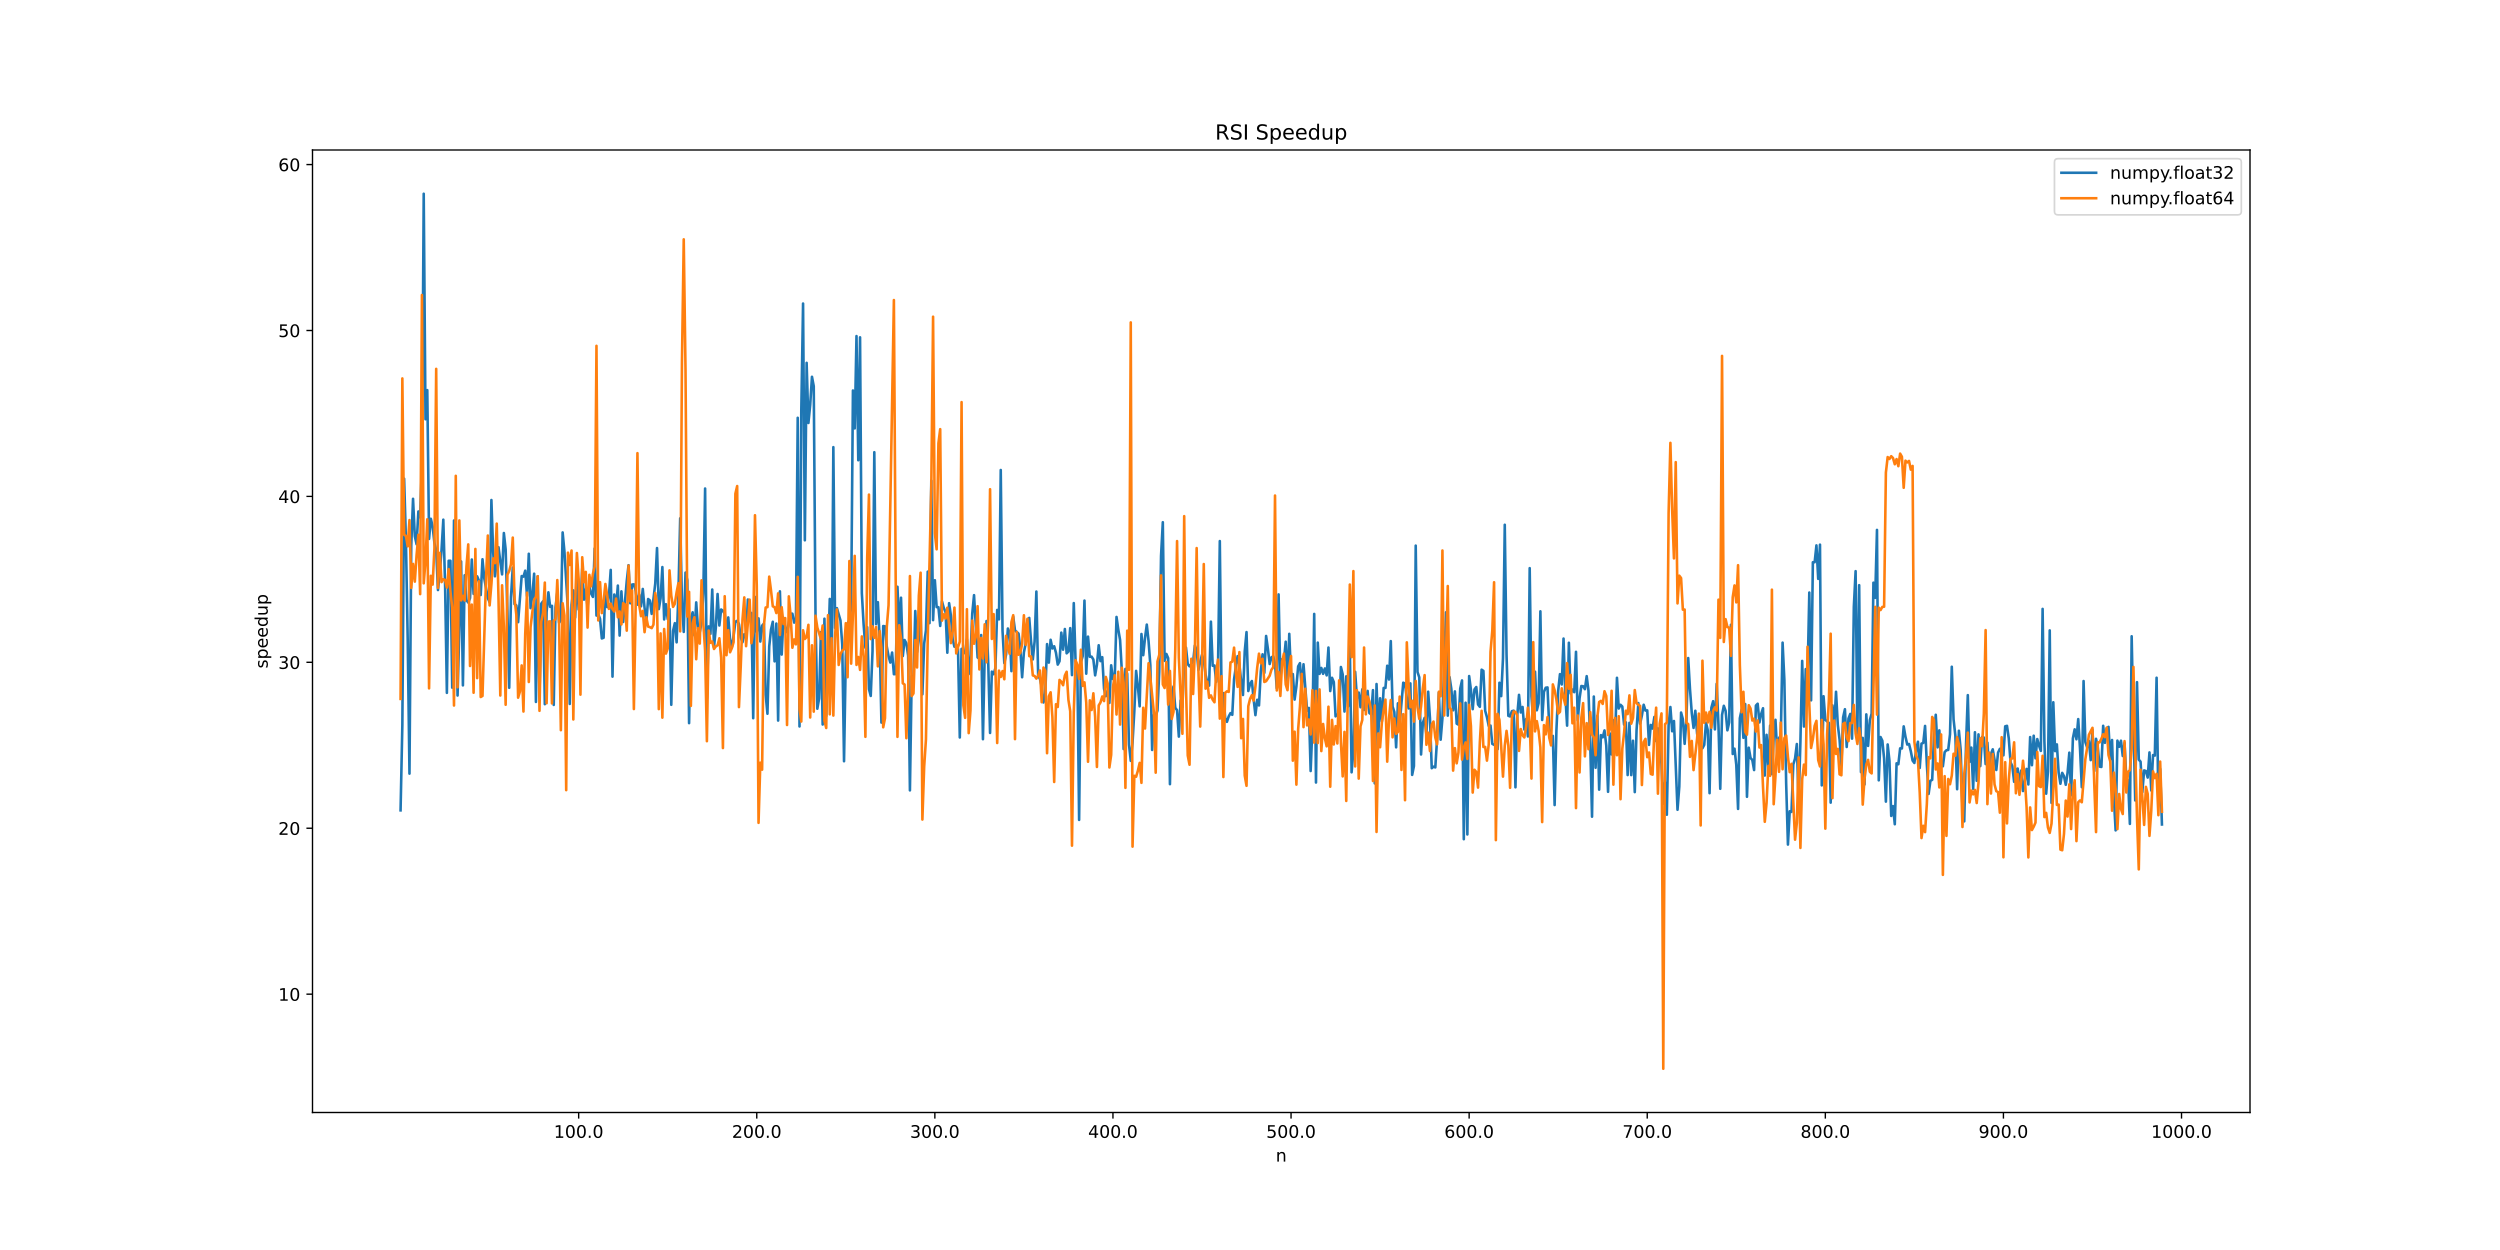 <?xml version="1.0" encoding="utf-8" standalone="no"?>
<!DOCTYPE svg PUBLIC "-//W3C//DTD SVG 1.1//EN"
  "http://www.w3.org/Graphics/SVG/1.1/DTD/svg11.dtd">
<!-- Created with matplotlib (https://matplotlib.org/) -->
<svg height="720pt" version="1.1" viewBox="0 0 1440 720" width="1440pt" xmlns="http://www.w3.org/2000/svg" xmlns:xlink="http://www.w3.org/1999/xlink">
 <defs>
  <style type="text/css">
*{stroke-linecap:butt;stroke-linejoin:round;}
  </style>
 </defs>
 <g id="figure_1">
  <g id="patch_1">
   <path d="M 0 720 
L 1440 720 
L 1440 0 
L 0 0 
z
" style="fill:#ffffff;"/>
  </g>
  <g id="axes_1">
   <g id="patch_2">
    <path d="M 180 640.8 
L 1296 640.8 
L 1296 86.4 
L 180 86.4 
z
" style="fill:#ffffff;"/>
   </g>
   <g id="matplotlib.axis_1">
    <g id="xtick_1">
     <g id="line2d_1">
      <defs>
       <path d="M 0 0 
L 0 3.5 
" id="m94dce761de" style="stroke:#000000;stroke-width:0.8;"/>
      </defs>
      <g>
       <use style="stroke:#000000;stroke-width:0.8;" x="333.31" xlink:href="#m94dce761de" y="640.8"/>
      </g>
     </g>
     <g id="text_1">
      <!-- 100.0 -->
      <defs>
       <path d="M 12.406 8.297 
L 28.516 8.297 
L 28.516 63.922 
L 10.984 60.406 
L 10.984 69.391 
L 28.422 72.906 
L 38.281 72.906 
L 38.281 8.297 
L 54.391 8.297 
L 54.391 0 
L 12.406 0 
z
" id="DejaVuSans-49"/>
       <path d="M 31.781 66.406 
Q 24.172 66.406 20.328 58.906 
Q 16.5 51.422 16.5 36.375 
Q 16.5 21.391 20.328 13.891 
Q 24.172 6.391 31.781 6.391 
Q 39.453 6.391 43.281 13.891 
Q 47.125 21.391 47.125 36.375 
Q 47.125 51.422 43.281 58.906 
Q 39.453 66.406 31.781 66.406 
z
M 31.781 74.219 
Q 44.047 74.219 50.516 64.516 
Q 56.984 54.828 56.984 36.375 
Q 56.984 17.969 50.516 8.266 
Q 44.047 -1.422 31.781 -1.422 
Q 19.531 -1.422 13.062 8.266 
Q 6.594 17.969 6.594 36.375 
Q 6.594 54.828 13.062 64.516 
Q 19.531 74.219 31.781 74.219 
z
" id="DejaVuSans-48"/>
       <path d="M 10.688 12.406 
L 21 12.406 
L 21 0 
L 10.688 0 
z
" id="DejaVuSans-46"/>
      </defs>
      <g transform="translate(318.996 655.398)scale(0.1 -0.1)">
       <use xlink:href="#DejaVuSans-49"/>
       <use x="63.623" xlink:href="#DejaVuSans-48"/>
       <use x="127.246" xlink:href="#DejaVuSans-48"/>
       <use x="190.869" xlink:href="#DejaVuSans-46"/>
       <use x="222.656" xlink:href="#DejaVuSans-48"/>
      </g>
     </g>
    </g>
    <g id="xtick_2">
     <g id="line2d_2">
      <g>
       <use style="stroke:#000000;stroke-width:0.8;" x="435.893" xlink:href="#m94dce761de" y="640.8"/>
      </g>
     </g>
     <g id="text_2">
      <!-- 200.0 -->
      <defs>
       <path d="M 19.188 8.297 
L 53.609 8.297 
L 53.609 0 
L 7.328 0 
L 7.328 8.297 
Q 12.938 14.109 22.625 23.891 
Q 32.328 33.688 34.812 36.531 
Q 39.547 41.844 41.422 45.531 
Q 43.312 49.219 43.312 52.781 
Q 43.312 58.594 39.234 62.25 
Q 35.156 65.922 28.609 65.922 
Q 23.969 65.922 18.812 64.312 
Q 13.672 62.703 7.812 59.422 
L 7.812 69.391 
Q 13.766 71.781 18.938 73 
Q 24.125 74.219 28.422 74.219 
Q 39.75 74.219 46.484 68.547 
Q 53.219 62.891 53.219 53.422 
Q 53.219 48.922 51.531 44.891 
Q 49.859 40.875 45.406 35.406 
Q 44.188 33.984 37.641 27.219 
Q 31.109 20.453 19.188 8.297 
z
" id="DejaVuSans-50"/>
      </defs>
      <g transform="translate(421.579 655.398)scale(0.1 -0.1)">
       <use xlink:href="#DejaVuSans-50"/>
       <use x="63.623" xlink:href="#DejaVuSans-48"/>
       <use x="127.246" xlink:href="#DejaVuSans-48"/>
       <use x="190.869" xlink:href="#DejaVuSans-46"/>
       <use x="222.656" xlink:href="#DejaVuSans-48"/>
      </g>
     </g>
    </g>
    <g id="xtick_3">
     <g id="line2d_3">
      <g>
       <use style="stroke:#000000;stroke-width:0.8;" x="538.476" xlink:href="#m94dce761de" y="640.8"/>
      </g>
     </g>
     <g id="text_3">
      <!-- 300.0 -->
      <defs>
       <path d="M 40.578 39.312 
Q 47.656 37.797 51.625 33 
Q 55.609 28.219 55.609 21.188 
Q 55.609 10.406 48.188 4.484 
Q 40.766 -1.422 27.094 -1.422 
Q 22.516 -1.422 17.656 -0.516 
Q 12.797 0.391 7.625 2.203 
L 7.625 11.719 
Q 11.719 9.328 16.594 8.109 
Q 21.484 6.891 26.812 6.891 
Q 36.078 6.891 40.938 10.547 
Q 45.797 14.203 45.797 21.188 
Q 45.797 27.641 41.281 31.266 
Q 36.766 34.906 28.719 34.906 
L 20.219 34.906 
L 20.219 43.016 
L 29.109 43.016 
Q 36.375 43.016 40.234 45.922 
Q 44.094 48.828 44.094 54.297 
Q 44.094 59.906 40.109 62.906 
Q 36.141 65.922 28.719 65.922 
Q 24.656 65.922 20.016 65.031 
Q 15.375 64.156 9.812 62.312 
L 9.812 71.094 
Q 15.438 72.656 20.344 73.438 
Q 25.25 74.219 29.594 74.219 
Q 40.828 74.219 47.359 69.109 
Q 53.906 64.016 53.906 55.328 
Q 53.906 49.266 50.438 45.094 
Q 46.969 40.922 40.578 39.312 
z
" id="DejaVuSans-51"/>
      </defs>
      <g transform="translate(524.162 655.398)scale(0.1 -0.1)">
       <use xlink:href="#DejaVuSans-51"/>
       <use x="63.623" xlink:href="#DejaVuSans-48"/>
       <use x="127.246" xlink:href="#DejaVuSans-48"/>
       <use x="190.869" xlink:href="#DejaVuSans-46"/>
       <use x="222.656" xlink:href="#DejaVuSans-48"/>
      </g>
     </g>
    </g>
    <g id="xtick_4">
     <g id="line2d_4">
      <g>
       <use style="stroke:#000000;stroke-width:0.8;" x="641.059" xlink:href="#m94dce761de" y="640.8"/>
      </g>
     </g>
     <g id="text_4">
      <!-- 400.0 -->
      <defs>
       <path d="M 37.797 64.312 
L 12.891 25.391 
L 37.797 25.391 
z
M 35.203 72.906 
L 47.609 72.906 
L 47.609 25.391 
L 58.016 25.391 
L 58.016 17.188 
L 47.609 17.188 
L 47.609 0 
L 37.797 0 
L 37.797 17.188 
L 4.891 17.188 
L 4.891 26.703 
z
" id="DejaVuSans-52"/>
      </defs>
      <g transform="translate(626.745 655.398)scale(0.1 -0.1)">
       <use xlink:href="#DejaVuSans-52"/>
       <use x="63.623" xlink:href="#DejaVuSans-48"/>
       <use x="127.246" xlink:href="#DejaVuSans-48"/>
       <use x="190.869" xlink:href="#DejaVuSans-46"/>
       <use x="222.656" xlink:href="#DejaVuSans-48"/>
      </g>
     </g>
    </g>
    <g id="xtick_5">
     <g id="line2d_5">
      <g>
       <use style="stroke:#000000;stroke-width:0.8;" x="743.642" xlink:href="#m94dce761de" y="640.8"/>
      </g>
     </g>
     <g id="text_5">
      <!-- 500.0 -->
      <defs>
       <path d="M 10.797 72.906 
L 49.516 72.906 
L 49.516 64.594 
L 19.828 64.594 
L 19.828 46.734 
Q 21.969 47.469 24.109 47.828 
Q 26.266 48.188 28.422 48.188 
Q 40.625 48.188 47.75 41.5 
Q 54.891 34.812 54.891 23.391 
Q 54.891 11.625 47.562 5.094 
Q 40.234 -1.422 26.906 -1.422 
Q 22.312 -1.422 17.547 -0.641 
Q 12.797 0.141 7.719 1.703 
L 7.719 11.625 
Q 12.109 9.234 16.797 8.062 
Q 21.484 6.891 26.703 6.891 
Q 35.156 6.891 40.078 11.328 
Q 45.016 15.766 45.016 23.391 
Q 45.016 31 40.078 35.438 
Q 35.156 39.891 26.703 39.891 
Q 22.75 39.891 18.812 39.016 
Q 14.891 38.141 10.797 36.281 
z
" id="DejaVuSans-53"/>
      </defs>
      <g transform="translate(729.328 655.398)scale(0.1 -0.1)">
       <use xlink:href="#DejaVuSans-53"/>
       <use x="63.623" xlink:href="#DejaVuSans-48"/>
       <use x="127.246" xlink:href="#DejaVuSans-48"/>
       <use x="190.869" xlink:href="#DejaVuSans-46"/>
       <use x="222.656" xlink:href="#DejaVuSans-48"/>
      </g>
     </g>
    </g>
    <g id="xtick_6">
     <g id="line2d_6">
      <g>
       <use style="stroke:#000000;stroke-width:0.8;" x="846.225" xlink:href="#m94dce761de" y="640.8"/>
      </g>
     </g>
     <g id="text_6">
      <!-- 600.0 -->
      <defs>
       <path d="M 33.016 40.375 
Q 26.375 40.375 22.484 35.828 
Q 18.609 31.297 18.609 23.391 
Q 18.609 15.531 22.484 10.953 
Q 26.375 6.391 33.016 6.391 
Q 39.656 6.391 43.531 10.953 
Q 47.406 15.531 47.406 23.391 
Q 47.406 31.297 43.531 35.828 
Q 39.656 40.375 33.016 40.375 
z
M 52.594 71.297 
L 52.594 62.312 
Q 48.875 64.062 45.094 64.984 
Q 41.312 65.922 37.594 65.922 
Q 27.828 65.922 22.672 59.328 
Q 17.531 52.734 16.797 39.406 
Q 19.672 43.656 24.016 45.922 
Q 28.375 48.188 33.594 48.188 
Q 44.578 48.188 50.953 41.516 
Q 57.328 34.859 57.328 23.391 
Q 57.328 12.156 50.688 5.359 
Q 44.047 -1.422 33.016 -1.422 
Q 20.359 -1.422 13.672 8.266 
Q 6.984 17.969 6.984 36.375 
Q 6.984 53.656 15.188 63.938 
Q 23.391 74.219 37.203 74.219 
Q 40.922 74.219 44.703 73.484 
Q 48.484 72.75 52.594 71.297 
z
" id="DejaVuSans-54"/>
      </defs>
      <g transform="translate(831.911 655.398)scale(0.1 -0.1)">
       <use xlink:href="#DejaVuSans-54"/>
       <use x="63.623" xlink:href="#DejaVuSans-48"/>
       <use x="127.246" xlink:href="#DejaVuSans-48"/>
       <use x="190.869" xlink:href="#DejaVuSans-46"/>
       <use x="222.656" xlink:href="#DejaVuSans-48"/>
      </g>
     </g>
    </g>
    <g id="xtick_7">
     <g id="line2d_7">
      <g>
       <use style="stroke:#000000;stroke-width:0.8;" x="948.808" xlink:href="#m94dce761de" y="640.8"/>
      </g>
     </g>
     <g id="text_7">
      <!-- 700.0 -->
      <defs>
       <path d="M 8.203 72.906 
L 55.078 72.906 
L 55.078 68.703 
L 28.609 0 
L 18.312 0 
L 43.219 64.594 
L 8.203 64.594 
z
" id="DejaVuSans-55"/>
      </defs>
      <g transform="translate(934.494 655.398)scale(0.1 -0.1)">
       <use xlink:href="#DejaVuSans-55"/>
       <use x="63.623" xlink:href="#DejaVuSans-48"/>
       <use x="127.246" xlink:href="#DejaVuSans-48"/>
       <use x="190.869" xlink:href="#DejaVuSans-46"/>
       <use x="222.656" xlink:href="#DejaVuSans-48"/>
      </g>
     </g>
    </g>
    <g id="xtick_8">
     <g id="line2d_8">
      <g>
       <use style="stroke:#000000;stroke-width:0.8;" x="1051.391" xlink:href="#m94dce761de" y="640.8"/>
      </g>
     </g>
     <g id="text_8">
      <!-- 800.0 -->
      <defs>
       <path d="M 31.781 34.625 
Q 24.75 34.625 20.719 30.859 
Q 16.703 27.094 16.703 20.516 
Q 16.703 13.922 20.719 10.156 
Q 24.75 6.391 31.781 6.391 
Q 38.812 6.391 42.859 10.172 
Q 46.922 13.969 46.922 20.516 
Q 46.922 27.094 42.891 30.859 
Q 38.875 34.625 31.781 34.625 
z
M 21.922 38.812 
Q 15.578 40.375 12.031 44.719 
Q 8.5 49.078 8.5 55.328 
Q 8.5 64.062 14.719 69.141 
Q 20.953 74.219 31.781 74.219 
Q 42.672 74.219 48.875 69.141 
Q 55.078 64.062 55.078 55.328 
Q 55.078 49.078 51.531 44.719 
Q 48 40.375 41.703 38.812 
Q 48.828 37.156 52.797 32.312 
Q 56.781 27.484 56.781 20.516 
Q 56.781 9.906 50.312 4.234 
Q 43.844 -1.422 31.781 -1.422 
Q 19.734 -1.422 13.25 4.234 
Q 6.781 9.906 6.781 20.516 
Q 6.781 27.484 10.781 32.312 
Q 14.797 37.156 21.922 38.812 
z
M 18.312 54.391 
Q 18.312 48.734 21.844 45.562 
Q 25.391 42.391 31.781 42.391 
Q 38.141 42.391 41.719 45.562 
Q 45.312 48.734 45.312 54.391 
Q 45.312 60.062 41.719 63.234 
Q 38.141 66.406 31.781 66.406 
Q 25.391 66.406 21.844 63.234 
Q 18.312 60.062 18.312 54.391 
z
" id="DejaVuSans-56"/>
      </defs>
      <g transform="translate(1037.077 655.398)scale(0.1 -0.1)">
       <use xlink:href="#DejaVuSans-56"/>
       <use x="63.623" xlink:href="#DejaVuSans-48"/>
       <use x="127.246" xlink:href="#DejaVuSans-48"/>
       <use x="190.869" xlink:href="#DejaVuSans-46"/>
       <use x="222.656" xlink:href="#DejaVuSans-48"/>
      </g>
     </g>
    </g>
    <g id="xtick_9">
     <g id="line2d_9">
      <g>
       <use style="stroke:#000000;stroke-width:0.8;" x="1153.974" xlink:href="#m94dce761de" y="640.8"/>
      </g>
     </g>
     <g id="text_9">
      <!-- 900.0 -->
      <defs>
       <path d="M 10.984 1.516 
L 10.984 10.5 
Q 14.703 8.734 18.5 7.812 
Q 22.312 6.891 25.984 6.891 
Q 35.75 6.891 40.891 13.453 
Q 46.047 20.016 46.781 33.406 
Q 43.953 29.203 39.594 26.953 
Q 35.25 24.703 29.984 24.703 
Q 19.047 24.703 12.672 31.312 
Q 6.297 37.938 6.297 49.422 
Q 6.297 60.641 12.938 67.422 
Q 19.578 74.219 30.609 74.219 
Q 43.266 74.219 49.922 64.516 
Q 56.594 54.828 56.594 36.375 
Q 56.594 19.141 48.406 8.859 
Q 40.234 -1.422 26.422 -1.422 
Q 22.703 -1.422 18.891 -0.688 
Q 15.094 0.047 10.984 1.516 
z
M 30.609 32.422 
Q 37.25 32.422 41.125 36.953 
Q 45.016 41.5 45.016 49.422 
Q 45.016 57.281 41.125 61.844 
Q 37.25 66.406 30.609 66.406 
Q 23.969 66.406 20.094 61.844 
Q 16.219 57.281 16.219 49.422 
Q 16.219 41.5 20.094 36.953 
Q 23.969 32.422 30.609 32.422 
z
" id="DejaVuSans-57"/>
      </defs>
      <g transform="translate(1139.66 655.398)scale(0.1 -0.1)">
       <use xlink:href="#DejaVuSans-57"/>
       <use x="63.623" xlink:href="#DejaVuSans-48"/>
       <use x="127.246" xlink:href="#DejaVuSans-48"/>
       <use x="190.869" xlink:href="#DejaVuSans-46"/>
       <use x="222.656" xlink:href="#DejaVuSans-48"/>
      </g>
     </g>
    </g>
    <g id="xtick_10">
     <g id="line2d_10">
      <g>
       <use style="stroke:#000000;stroke-width:0.8;" x="1256.557" xlink:href="#m94dce761de" y="640.8"/>
      </g>
     </g>
     <g id="text_10">
      <!-- 1000.0 -->
      <g transform="translate(1239.062 655.398)scale(0.1 -0.1)">
       <use xlink:href="#DejaVuSans-49"/>
       <use x="63.623" xlink:href="#DejaVuSans-48"/>
       <use x="127.246" xlink:href="#DejaVuSans-48"/>
       <use x="190.869" xlink:href="#DejaVuSans-48"/>
       <use x="254.492" xlink:href="#DejaVuSans-46"/>
       <use x="286.279" xlink:href="#DejaVuSans-48"/>
      </g>
     </g>
    </g>
    <g id="text_11">
     <!-- n -->
     <defs>
      <path d="M 54.891 33.016 
L 54.891 0 
L 45.906 0 
L 45.906 32.719 
Q 45.906 40.484 42.875 44.328 
Q 39.844 48.188 33.797 48.188 
Q 26.516 48.188 22.312 43.547 
Q 18.109 38.922 18.109 30.906 
L 18.109 0 
L 9.078 0 
L 9.078 54.688 
L 18.109 54.688 
L 18.109 46.188 
Q 21.344 51.125 25.703 53.562 
Q 30.078 56 35.797 56 
Q 45.219 56 50.047 50.172 
Q 54.891 44.344 54.891 33.016 
z
" id="DejaVuSans-110"/>
     </defs>
     <g transform="translate(734.831 669.077)scale(0.1 -0.1)">
      <use xlink:href="#DejaVuSans-110"/>
     </g>
    </g>
   </g>
   <g id="matplotlib.axis_2">
    <g id="ytick_1">
     <g id="line2d_11">
      <defs>
       <path d="M 0 0 
L -3.5 0 
" id="m7b9d09c6c0" style="stroke:#000000;stroke-width:0.8;"/>
      </defs>
      <g>
       <use style="stroke:#000000;stroke-width:0.8;" x="180" xlink:href="#m7b9d09c6c0" y="572.64"/>
      </g>
     </g>
     <g id="text_12">
      <!-- 10 -->
      <g transform="translate(160.275 576.439)scale(0.1 -0.1)">
       <use xlink:href="#DejaVuSans-49"/>
       <use x="63.623" xlink:href="#DejaVuSans-48"/>
      </g>
     </g>
    </g>
    <g id="ytick_2">
     <g id="line2d_12">
      <g>
       <use style="stroke:#000000;stroke-width:0.8;" x="180" xlink:href="#m7b9d09c6c0" y="477.069"/>
      </g>
     </g>
     <g id="text_13">
      <!-- 20 -->
      <g transform="translate(160.275 480.868)scale(0.1 -0.1)">
       <use xlink:href="#DejaVuSans-50"/>
       <use x="63.623" xlink:href="#DejaVuSans-48"/>
      </g>
     </g>
    </g>
    <g id="ytick_3">
     <g id="line2d_13">
      <g>
       <use style="stroke:#000000;stroke-width:0.8;" x="180" xlink:href="#m7b9d09c6c0" y="381.499"/>
      </g>
     </g>
     <g id="text_14">
      <!-- 30 -->
      <g transform="translate(160.275 385.298)scale(0.1 -0.1)">
       <use xlink:href="#DejaVuSans-51"/>
       <use x="63.623" xlink:href="#DejaVuSans-48"/>
      </g>
     </g>
    </g>
    <g id="ytick_4">
     <g id="line2d_14">
      <g>
       <use style="stroke:#000000;stroke-width:0.8;" x="180" xlink:href="#m7b9d09c6c0" y="285.928"/>
      </g>
     </g>
     <g id="text_15">
      <!-- 40 -->
      <g transform="translate(160.275 289.727)scale(0.1 -0.1)">
       <use xlink:href="#DejaVuSans-52"/>
       <use x="63.623" xlink:href="#DejaVuSans-48"/>
      </g>
     </g>
    </g>
    <g id="ytick_5">
     <g id="line2d_15">
      <g>
       <use style="stroke:#000000;stroke-width:0.8;" x="180" xlink:href="#m7b9d09c6c0" y="190.358"/>
      </g>
     </g>
     <g id="text_16">
      <!-- 50 -->
      <g transform="translate(160.275 194.157)scale(0.1 -0.1)">
       <use xlink:href="#DejaVuSans-53"/>
       <use x="63.623" xlink:href="#DejaVuSans-48"/>
      </g>
     </g>
    </g>
    <g id="ytick_6">
     <g id="line2d_16">
      <g>
       <use style="stroke:#000000;stroke-width:0.8;" x="180" xlink:href="#m7b9d09c6c0" y="94.787"/>
      </g>
     </g>
     <g id="text_17">
      <!-- 60 -->
      <g transform="translate(160.275 98.587)scale(0.1 -0.1)">
       <use xlink:href="#DejaVuSans-54"/>
       <use x="63.623" xlink:href="#DejaVuSans-48"/>
      </g>
     </g>
    </g>
    <g id="text_18">
     <!-- speedup -->
     <defs>
      <path d="M 44.281 53.078 
L 44.281 44.578 
Q 40.484 46.531 36.375 47.5 
Q 32.281 48.484 27.875 48.484 
Q 21.188 48.484 17.844 46.438 
Q 14.5 44.391 14.5 40.281 
Q 14.5 37.156 16.891 35.375 
Q 19.281 33.594 26.516 31.984 
L 29.594 31.297 
Q 39.156 29.25 43.188 25.516 
Q 47.219 21.781 47.219 15.094 
Q 47.219 7.469 41.188 3.016 
Q 35.156 -1.422 24.609 -1.422 
Q 20.219 -1.422 15.453 -0.562 
Q 10.688 0.297 5.422 2 
L 5.422 11.281 
Q 10.406 8.688 15.234 7.391 
Q 20.062 6.109 24.812 6.109 
Q 31.156 6.109 34.562 8.281 
Q 37.984 10.453 37.984 14.406 
Q 37.984 18.062 35.516 20.016 
Q 33.062 21.969 24.703 23.781 
L 21.578 24.516 
Q 13.234 26.266 9.516 29.906 
Q 5.812 33.547 5.812 39.891 
Q 5.812 47.609 11.281 51.797 
Q 16.75 56 26.812 56 
Q 31.781 56 36.172 55.266 
Q 40.578 54.547 44.281 53.078 
z
" id="DejaVuSans-115"/>
      <path d="M 18.109 8.203 
L 18.109 -20.797 
L 9.078 -20.797 
L 9.078 54.688 
L 18.109 54.688 
L 18.109 46.391 
Q 20.953 51.266 25.266 53.625 
Q 29.594 56 35.594 56 
Q 45.562 56 51.781 48.094 
Q 58.016 40.188 58.016 27.297 
Q 58.016 14.406 51.781 6.484 
Q 45.562 -1.422 35.594 -1.422 
Q 29.594 -1.422 25.266 0.953 
Q 20.953 3.328 18.109 8.203 
z
M 48.688 27.297 
Q 48.688 37.203 44.609 42.844 
Q 40.531 48.484 33.406 48.484 
Q 26.266 48.484 22.188 42.844 
Q 18.109 37.203 18.109 27.297 
Q 18.109 17.391 22.188 11.75 
Q 26.266 6.109 33.406 6.109 
Q 40.531 6.109 44.609 11.75 
Q 48.688 17.391 48.688 27.297 
z
" id="DejaVuSans-112"/>
      <path d="M 56.203 29.594 
L 56.203 25.203 
L 14.891 25.203 
Q 15.484 15.922 20.484 11.062 
Q 25.484 6.203 34.422 6.203 
Q 39.594 6.203 44.453 7.469 
Q 49.312 8.734 54.109 11.281 
L 54.109 2.781 
Q 49.266 0.734 44.188 -0.344 
Q 39.109 -1.422 33.891 -1.422 
Q 20.797 -1.422 13.156 6.188 
Q 5.516 13.812 5.516 26.812 
Q 5.516 40.234 12.766 48.109 
Q 20.016 56 32.328 56 
Q 43.359 56 49.781 48.891 
Q 56.203 41.797 56.203 29.594 
z
M 47.219 32.234 
Q 47.125 39.594 43.094 43.984 
Q 39.062 48.391 32.422 48.391 
Q 24.906 48.391 20.391 44.141 
Q 15.875 39.891 15.188 32.172 
z
" id="DejaVuSans-101"/>
      <path d="M 45.406 46.391 
L 45.406 75.984 
L 54.391 75.984 
L 54.391 0 
L 45.406 0 
L 45.406 8.203 
Q 42.578 3.328 38.25 0.953 
Q 33.938 -1.422 27.875 -1.422 
Q 17.969 -1.422 11.734 6.484 
Q 5.516 14.406 5.516 27.297 
Q 5.516 40.188 11.734 48.094 
Q 17.969 56 27.875 56 
Q 33.938 56 38.25 53.625 
Q 42.578 51.266 45.406 46.391 
z
M 14.797 27.297 
Q 14.797 17.391 18.875 11.75 
Q 22.953 6.109 30.078 6.109 
Q 37.203 6.109 41.297 11.75 
Q 45.406 17.391 45.406 27.297 
Q 45.406 37.203 41.297 42.844 
Q 37.203 48.484 30.078 48.484 
Q 22.953 48.484 18.875 42.844 
Q 14.797 37.203 14.797 27.297 
z
" id="DejaVuSans-100"/>
      <path d="M 8.5 21.578 
L 8.5 54.688 
L 17.484 54.688 
L 17.484 21.922 
Q 17.484 14.156 20.5 10.266 
Q 23.531 6.391 29.594 6.391 
Q 36.859 6.391 41.078 11.031 
Q 45.312 15.672 45.312 23.688 
L 45.312 54.688 
L 54.297 54.688 
L 54.297 0 
L 45.312 0 
L 45.312 8.406 
Q 42.047 3.422 37.719 1 
Q 33.406 -1.422 27.688 -1.422 
Q 18.266 -1.422 13.375 4.438 
Q 8.5 10.297 8.5 21.578 
z
M 31.109 56 
z
" id="DejaVuSans-117"/>
     </defs>
     <g transform="translate(154.195 385.049)rotate(-90)scale(0.1 -0.1)">
      <use xlink:href="#DejaVuSans-115"/>
      <use x="52.1" xlink:href="#DejaVuSans-112"/>
      <use x="115.576" xlink:href="#DejaVuSans-101"/>
      <use x="177.1" xlink:href="#DejaVuSans-101"/>
      <use x="238.623" xlink:href="#DejaVuSans-100"/>
      <use x="302.1" xlink:href="#DejaVuSans-117"/>
      <use x="365.479" xlink:href="#DejaVuSans-112"/>
     </g>
    </g>
   </g>
   <g id="line2d_17">
    <path clip-path="url(#pb8b9dec20f)" d="M 230.727 466.759 
L 231.753 417.581 
L 232.779 275.734 
L 233.805 310.737 
L 234.831 368.008 
L 235.856 445.608 
L 236.882 314.116 
L 237.908 287.317 
L 238.934 308.88 
L 239.96 313.525 
L 240.986 294.607 
L 242.011 298.016 
L 243.037 266.836 
L 244.063 111.6 
L 245.089 241.476 
L 246.115 224.718 
L 247.141 310.429 
L 248.166 298.815 
L 249.192 303.271 
L 250.218 312.686 
L 251.244 316.994 
L 252.27 339.862 
L 253.296 329.67 
L 254.321 316.873 
L 255.347 299.333 
L 256.373 337.196 
L 257.399 399.087 
L 258.425 323.011 
L 259.451 322.997 
L 260.476 396.086 
L 261.502 299.816 
L 262.528 338.928 
L 263.554 400.61 
L 265.605 323.405 
L 266.631 394.778 
L 267.657 331.366 
L 268.683 345.728 
L 269.709 347.076 
L 270.735 344.467 
L 271.76 322.28 
L 272.786 342.079 
L 273.812 336.611 
L 274.838 331.987 
L 275.864 334.493 
L 276.89 342.751 
L 277.915 322.136 
L 278.941 333.161 
L 280.993 344.491 
L 282.019 346.93 
L 283.045 288.018 
L 284.07 318.305 
L 285.096 331.948 
L 286.122 324.176 
L 287.148 315.209 
L 288.174 323.59 
L 289.2 330.838 
L 290.225 307.027 
L 291.251 316.428 
L 292.277 352.172 
L 293.303 396.161 
L 294.329 343.895 
L 295.355 326.962 
L 296.38 347.966 
L 297.406 348.731 
L 298.432 358.364 
L 300.484 331.833 
L 301.51 332.146 
L 302.535 328.706 
L 303.561 343.31 
L 304.587 318.97 
L 305.613 350.277 
L 306.639 342.396 
L 307.664 330.45 
L 308.69 404.316 
L 309.716 331.991 
L 310.742 400.988 
L 311.768 347.705 
L 312.794 346.374 
L 313.819 405.607 
L 314.845 352.505 
L 315.871 341.176 
L 316.897 349.556 
L 317.923 348.957 
L 318.949 406.03 
L 319.974 349.866 
L 321 341.235 
L 322.026 358.713 
L 323.052 357.215 
L 324.078 306.685 
L 325.104 317.568 
L 327.155 351.366 
L 328.181 405.462 
L 329.207 348.414 
L 330.233 340.067 
L 331.259 355.764 
L 332.284 333.184 
L 333.31 351.097 
L 334.336 349.899 
L 335.362 327.426 
L 336.388 345.386 
L 337.414 339.461 
L 338.439 349.702 
L 339.465 337.85 
L 340.491 341.911 
L 341.517 343.819 
L 342.543 315.918 
L 343.569 354.558 
L 344.594 353.707 
L 345.62 356.472 
L 346.646 367.751 
L 347.672 367.347 
L 348.698 337.777 
L 349.724 349.694 
L 350.749 342.99 
L 351.775 328.271 
L 352.801 389.741 
L 353.827 342.442 
L 354.853 350.232 
L 355.878 337.295 
L 356.904 366.094 
L 357.93 340.613 
L 358.956 358.257 
L 361.008 334.718 
L 362.033 325.572 
L 363.059 347.482 
L 364.085 336.696 
L 365.111 336.569 
L 366.137 340.156 
L 367.163 348.269 
L 368.188 342.503 
L 369.214 349.259 
L 370.24 339.236 
L 371.266 350.154 
L 372.292 358.093 
L 373.318 345.031 
L 374.343 345.86 
L 375.369 353.603 
L 377.421 336.14 
L 378.447 315.683 
L 379.473 350.846 
L 380.498 344.537 
L 381.524 326.635 
L 382.55 356.797 
L 383.576 348.013 
L 384.602 356.597 
L 385.628 350.82 
L 386.653 405.958 
L 387.679 363.383 
L 388.705 358.941 
L 389.731 369.986 
L 390.757 342.202 
L 391.783 298.571 
L 392.808 347.128 
L 393.834 363.985 
L 394.86 329.805 
L 395.886 334.18 
L 396.912 416.531 
L 397.937 356.233 
L 398.963 352.688 
L 399.989 365.941 
L 401.015 346.975 
L 402.041 361.888 
L 403.067 364.105 
L 404.092 358.496 
L 405.118 341.716 
L 406.144 281.391 
L 407.17 402.23 
L 408.196 360.831 
L 409.222 365.106 
L 410.247 339.564 
L 411.273 372.844 
L 412.299 361.713 
L 413.325 342.152 
L 414.351 360.29 
L 415.377 351.077 
L 416.402 351.785 
L 417.428 353.616 
L 418.454 364.964 
L 419.48 355.63 
L 420.506 368.311 
L 421.532 372.789 
L 422.557 366.194 
L 423.583 358.117 
L 424.609 357.587 
L 425.635 359.47 
L 426.661 367.164 
L 427.687 369.926 
L 428.712 365.28 
L 429.738 367.449 
L 430.764 345.328 
L 431.79 355.701 
L 432.816 353.076 
L 433.842 413.685 
L 434.867 343.836 
L 435.893 363.817 
L 436.919 356.183 
L 437.945 369.529 
L 438.971 360.365 
L 439.997 359.274 
L 441.022 400.173 
L 442.048 411.108 
L 443.074 372.352 
L 444.1 362.592 
L 445.126 358.144 
L 446.151 380.938 
L 447.177 359.162 
L 448.203 415.045 
L 449.229 340.619 
L 450.255 377.027 
L 451.281 355.878 
L 452.306 361.309 
L 453.332 364.144 
L 455.384 353.497 
L 456.41 353.484 
L 457.436 358.62 
L 458.461 356.311 
L 459.487 240.655 
L 460.513 418.434 
L 461.539 236.885 
L 462.565 174.844 
L 463.591 311.211 
L 464.616 209.003 
L 465.642 243.626 
L 466.668 233.243 
L 467.694 217.03 
L 468.72 222.463 
L 469.746 356.184 
L 470.771 408.229 
L 471.797 402.38 
L 472.823 364.152 
L 473.849 417.316 
L 474.875 356.374 
L 475.901 412.369 
L 477.952 344.995 
L 478.978 399.172 
L 480.004 257.559 
L 481.03 361.78 
L 482.056 350.299 
L 484.107 357.388 
L 485.133 371.221 
L 486.159 438.472 
L 487.185 377.898 
L 488.21 359.182 
L 489.236 357.198 
L 490.262 349.776 
L 491.288 224.927 
L 492.314 246.768 
L 493.34 193.587 
L 494.365 265.096 
L 495.391 194.306 
L 496.417 341.634 
L 497.443 359.651 
L 498.469 373.081 
L 499.495 361.255 
L 500.52 396.897 
L 501.546 400.846 
L 502.572 375.119 
L 503.598 260.478 
L 504.624 359.517 
L 505.65 346.866 
L 506.675 368.038 
L 507.701 416.21 
L 508.727 360.598 
L 509.753 360.76 
L 510.779 372.407 
L 511.805 377.98 
L 512.83 381.637 
L 513.856 375.868 
L 514.882 388.347 
L 515.908 388.256 
L 516.934 337.989 
L 517.96 362.315 
L 518.985 344.286 
L 520.011 377.886 
L 521.037 368.648 
L 522.063 370.494 
L 523.089 377.696 
L 524.115 455.257 
L 525.14 389.429 
L 526.166 390.549 
L 527.192 351.944 
L 528.218 375.581 
L 529.244 368.001 
L 530.27 353.889 
L 531.295 399.922 
L 532.321 370.666 
L 533.347 363.01 
L 534.373 329.27 
L 535.399 358.91 
L 536.424 276.897 
L 537.45 357.189 
L 538.476 334.227 
L 539.502 349.704 
L 540.528 349.752 
L 541.554 360.543 
L 542.579 346.423 
L 543.605 350.151 
L 544.631 352.478 
L 545.657 375.964 
L 546.683 347.436 
L 547.709 354.545 
L 548.734 368.294 
L 549.76 372.504 
L 550.786 371.402 
L 551.812 373.77 
L 552.838 424.786 
L 553.864 373.736 
L 554.889 376.522 
L 555.915 375.595 
L 556.941 368.307 
L 557.967 388.288 
L 558.993 378.543 
L 560.019 353.354 
L 561.044 342.811 
L 563.096 378.679 
L 564.122 379.486 
L 565.148 365.788 
L 566.174 425.782 
L 567.199 376.104 
L 568.225 357.722 
L 569.251 382.878 
L 570.277 422.179 
L 571.303 386.864 
L 572.329 388.345 
L 573.354 384.776 
L 574.38 351.321 
L 575.406 356.762 
L 576.432 270.723 
L 577.458 363.377 
L 578.484 381.939 
L 579.509 377.02 
L 580.535 362.028 
L 581.561 364.514 
L 582.587 386.574 
L 583.613 355.282 
L 584.638 363.121 
L 586.69 364.96 
L 587.716 373.95 
L 588.742 390.101 
L 589.768 375.745 
L 590.793 370.715 
L 591.819 357.003 
L 592.845 355.913 
L 593.871 369.331 
L 594.897 379.822 
L 595.923 369.551 
L 596.948 340.734 
L 597.974 389.143 
L 599 391.03 
L 600.026 395.409 
L 601.052 404.626 
L 602.078 399.963 
L 603.103 371.005 
L 604.129 381.662 
L 605.155 368.518 
L 606.181 373.502 
L 607.207 372.249 
L 608.233 376.003 
L 609.258 382.812 
L 610.284 380.858 
L 611.31 364.393 
L 612.336 374.203 
L 613.362 362.314 
L 614.388 376.309 
L 615.413 375.278 
L 616.439 361.809 
L 617.465 388.854 
L 618.491 347.391 
L 619.517 380.732 
L 620.543 385.209 
L 621.568 472.265 
L 622.594 381.454 
L 623.62 377.959 
L 624.646 345.935 
L 625.672 388.042 
L 626.697 366.696 
L 627.723 378.318 
L 628.749 378.215 
L 629.775 379.877 
L 630.801 389 
L 631.827 382.864 
L 632.852 371.666 
L 633.878 380.799 
L 634.904 378.541 
L 635.93 396.753 
L 636.956 400.991 
L 637.982 397.782 
L 639.007 404.897 
L 640.033 383.217 
L 641.059 391.15 
L 642.085 390.571 
L 643.111 355.366 
L 644.137 362.654 
L 645.162 368.614 
L 646.188 386.776 
L 647.214 431.448 
L 648.24 385.299 
L 649.266 388.08 
L 650.292 428.873 
L 651.317 438.25 
L 652.343 427.663 
L 653.369 409.626 
L 654.395 386.436 
L 655.421 395.366 
L 656.447 406.837 
L 657.472 365.183 
L 658.498 377.38 
L 659.524 367.477 
L 660.55 359.767 
L 661.576 369.366 
L 662.602 383.213 
L 663.627 431.972 
L 664.653 411.875 
L 665.679 412.259 
L 666.705 409.288 
L 667.731 386.815 
L 668.757 320.227 
L 669.782 300.812 
L 670.808 380.661 
L 671.834 376.685 
L 672.86 379.089 
L 673.886 451.683 
L 674.911 400.59 
L 675.937 395.375 
L 676.963 407.716 
L 677.989 409.072 
L 679.015 424.285 
L 680.041 403.464 
L 681.066 407.259 
L 682.092 380.416 
L 683.118 373.022 
L 684.144 382.534 
L 685.17 383.821 
L 686.196 382.337 
L 687.221 381.209 
L 688.247 371.811 
L 689.273 374.591 
L 690.299 385.832 
L 691.325 381.05 
L 692.351 377.188 
L 693.376 380.251 
L 694.402 388.487 
L 695.428 393.205 
L 696.454 394.917 
L 697.48 358.073 
L 698.506 383.473 
L 699.531 383.322 
L 700.557 392.726 
L 701.583 383.538 
L 702.609 311.666 
L 703.635 401.483 
L 704.661 399.274 
L 705.686 413.485 
L 706.712 415.777 
L 707.738 412.643 
L 708.764 410.763 
L 709.79 411.725 
L 710.816 391.294 
L 711.841 384.195 
L 712.867 377.937 
L 713.893 382.958 
L 714.919 392.532 
L 715.945 400.318 
L 716.97 375.1 
L 717.996 364.094 
L 719.022 398.024 
L 720.048 394.001 
L 721.074 392.275 
L 722.1 402.819 
L 723.125 411.918 
L 724.151 403.075 
L 725.177 406.325 
L 726.203 386.959 
L 727.229 376.883 
L 728.255 387.553 
L 729.28 366.319 
L 730.306 373.76 
L 731.332 382.469 
L 732.358 378.619 
L 733.384 378.04 
L 734.41 382.225 
L 735.435 396.414 
L 736.461 342.381 
L 737.487 390.413 
L 738.513 379.731 
L 739.539 380.551 
L 740.565 369.629 
L 741.59 395.246 
L 742.616 365.101 
L 743.642 389.454 
L 744.668 388.265 
L 745.694 402.958 
L 746.72 395.384 
L 747.745 383.826 
L 748.771 381.982 
L 749.797 396.686 
L 750.823 382.615 
L 752.875 409.444 
L 753.9 407.769 
L 754.926 444.1 
L 755.952 418.713 
L 756.978 353.623 
L 758.004 450.737 
L 759.03 370.148 
L 760.055 388.153 
L 761.081 384.743 
L 762.107 388.13 
L 763.133 385.024 
L 764.159 389.015 
L 765.184 372.988 
L 766.21 398.04 
L 767.236 390.404 
L 768.262 392.859 
L 769.288 412.615 
L 770.314 411.596 
L 771.339 411.81 
L 772.365 384.196 
L 773.391 388.422 
L 774.417 409.855 
L 775.443 389.569 
L 776.469 406.91 
L 777.494 371.833 
L 778.52 444.852 
L 779.546 432.644 
L 780.572 386.985 
L 781.598 402.101 
L 782.624 398.913 
L 783.649 407.376 
L 784.675 397.054 
L 785.701 408.945 
L 786.727 402.203 
L 787.753 397.968 
L 788.779 410.752 
L 789.804 411.423 
L 790.83 397.527 
L 791.856 451.224 
L 792.882 393.999 
L 793.908 422.853 
L 794.934 402.206 
L 795.959 415.468 
L 796.985 396.264 
L 798.011 396.248 
L 799.037 383.464 
L 800.063 391.409 
L 801.089 369.283 
L 802.114 406.931 
L 803.14 410.147 
L 804.166 430.466 
L 805.192 405.117 
L 806.218 416.793 
L 808.269 393.239 
L 809.295 393.734 
L 810.321 402.372 
L 811.347 408.04 
L 812.373 393.637 
L 813.398 446.334 
L 814.424 441.243 
L 815.45 314.279 
L 816.476 387.061 
L 817.502 390.16 
L 818.528 434.571 
L 819.553 416.364 
L 820.579 413.471 
L 821.605 423.316 
L 822.631 398.424 
L 823.657 413.713 
L 824.683 442.475 
L 825.708 441.585 
L 826.734 442.032 
L 827.76 425.43 
L 828.786 398.931 
L 829.812 426.056 
L 830.838 413.649 
L 832.889 352.706 
L 833.915 412.2 
L 834.941 390.041 
L 835.967 396.861 
L 836.993 409.14 
L 838.018 398.243 
L 839.044 416.809 
L 840.07 417.412 
L 841.096 396.604 
L 842.122 391.931 
L 843.148 483.382 
L 844.173 404.78 
L 845.199 480.648 
L 846.225 389.41 
L 847.251 397.386 
L 848.277 408.471 
L 849.303 397.104 
L 850.328 395.727 
L 851.354 405.788 
L 852.38 407.123 
L 853.406 385.739 
L 854.432 386.43 
L 855.457 409.397 
L 856.483 413.103 
L 857.509 418.105 
L 858.535 417.927 
L 859.561 428.461 
L 861.612 429.558 
L 862.638 431.487 
L 863.664 393.266 
L 864.69 400.952 
L 865.716 379.202 
L 866.742 302.267 
L 867.767 377.081 
L 868.793 412.287 
L 869.819 412.69 
L 870.845 409.638 
L 871.871 409.36 
L 872.897 453.481 
L 873.922 412.214 
L 874.948 400.234 
L 875.974 410.378 
L 877 407.221 
L 878.026 420.237 
L 879.052 414.183 
L 880.077 424.194 
L 881.103 327.257 
L 882.129 401.029 
L 883.155 415.177 
L 884.181 386.919 
L 885.207 409.125 
L 886.232 405.01 
L 887.258 352.126 
L 888.284 414.708 
L 889.31 398.489 
L 890.336 396.142 
L 891.362 395.96 
L 892.387 419.352 
L 893.413 424.721 
L 894.439 423.872 
L 895.465 463.711 
L 896.491 420.762 
L 897.516 397.828 
L 898.542 388.308 
L 899.568 394.262 
L 900.594 367.82 
L 901.62 400.343 
L 902.646 417.959 
L 903.671 370.222 
L 904.697 399.474 
L 905.723 397.17 
L 906.749 398.693 
L 907.775 375.449 
L 908.801 414.844 
L 909.826 402.208 
L 910.852 395.144 
L 911.878 395.279 
L 912.904 396.964 
L 913.93 389.467 
L 914.956 397.814 
L 915.981 428.653 
L 917.007 470.412 
L 918.033 401.215 
L 919.059 442.224 
L 920.085 412.381 
L 921.111 454.83 
L 922.136 423.435 
L 923.162 424.696 
L 924.188 420.721 
L 925.214 429.453 
L 926.24 456.077 
L 927.266 422.435 
L 928.291 434.564 
L 929.317 414.832 
L 930.343 423.866 
L 931.369 390.413 
L 932.395 408.107 
L 933.421 405.961 
L 934.446 406.959 
L 935.472 417.385 
L 936.498 416.079 
L 937.524 446.431 
L 938.55 416.332 
L 939.576 446.452 
L 940.601 426.656 
L 941.627 456.256 
L 942.653 420.62 
L 943.679 404.984 
L 944.705 416.852 
L 945.73 412.085 
L 946.756 405.944 
L 947.782 409.283 
L 948.808 409.168 
L 949.834 429.051 
L 950.86 417.577 
L 951.885 419.652 
L 952.911 412.968 
L 953.937 426.88 
L 954.963 419.561 
L 955.989 428.315 
L 957.015 440.033 
L 958.04 462.951 
L 959.066 450.672 
L 960.092 469.277 
L 961.118 417.628 
L 962.144 407.25 
L 963.17 421.212 
L 964.195 415.306 
L 966.247 466.428 
L 967.273 453.084 
L 968.299 410.432 
L 969.325 414.253 
L 970.35 428.449 
L 971.376 414.509 
L 972.402 379.038 
L 973.428 396.912 
L 974.454 410.594 
L 975.48 419.269 
L 976.505 409.404 
L 977.531 422.606 
L 978.557 427.658 
L 979.583 430.513 
L 980.609 430.996 
L 981.635 429.049 
L 982.66 416.247 
L 983.686 420.667 
L 984.712 456.875 
L 985.738 407.704 
L 986.764 403.894 
L 987.79 420.13 
L 988.815 393.886 
L 989.841 417.786 
L 990.867 454.336 
L 991.893 411.775 
L 992.919 406.54 
L 993.944 409.441 
L 994.97 420.664 
L 995.996 416.104 
L 997.022 359.885 
L 998.048 434.3 
L 999.074 431.239 
L 1000.099 440.52 
L 1001.125 465.936 
L 1002.151 413.694 
L 1003.177 408.775 
L 1004.203 424.978 
L 1005.229 405.546 
L 1006.254 458.945 
L 1007.28 430.67 
L 1008.306 436.589 
L 1009.332 437.761 
L 1010.358 443.559 
L 1011.384 406.443 
L 1012.409 405.344 
L 1013.435 416.128 
L 1014.461 411.176 
L 1015.487 407.956 
L 1016.513 446.712 
L 1017.539 423.261 
L 1018.564 442.2 
L 1019.59 417.952 
L 1020.616 445.904 
L 1021.642 424.451 
L 1022.668 414.61 
L 1023.694 433.928 
L 1024.719 425.19 
L 1025.745 423.54 
L 1026.771 370.16 
L 1027.797 391.766 
L 1028.823 451.069 
L 1029.849 486.471 
L 1030.874 467.295 
L 1031.9 467.657 
L 1032.926 440.366 
L 1033.952 436.906 
L 1034.978 428.556 
L 1036.003 462.125 
L 1037.029 427.644 
L 1038.055 380.696 
L 1039.081 418.487 
L 1040.107 385.409 
L 1041.133 390.013 
L 1042.158 341.307 
L 1043.184 403.397 
L 1044.21 323.865 
L 1045.236 323.843 
L 1046.262 314.144 
L 1047.288 333.422 
L 1048.313 313.725 
L 1049.339 452.381 
L 1050.365 401.045 
L 1051.391 414.611 
L 1053.443 416.41 
L 1054.468 462.315 
L 1055.494 406.295 
L 1056.52 418.579 
L 1057.546 398.462 
L 1058.572 417.511 
L 1059.598 426.085 
L 1060.623 440.977 
L 1061.649 413.163 
L 1062.675 408.508 
L 1063.701 430.257 
L 1064.727 413.897 
L 1065.753 411.226 
L 1066.778 425.453 
L 1067.804 349.566 
L 1068.83 328.993 
L 1069.856 422.559 
L 1070.882 337.067 
L 1071.908 444.717 
L 1072.933 425.018 
L 1073.959 451.851 
L 1074.985 411.482 
L 1076.011 429.639 
L 1077.037 414.815 
L 1078.063 411.048 
L 1079.088 335.628 
L 1080.114 344.376 
L 1081.14 305.225 
L 1082.166 449.469 
L 1083.192 424.54 
L 1084.217 426.623 
L 1085.243 436.854 
L 1086.269 461.737 
L 1087.295 428.809 
L 1088.321 438.261 
L 1089.347 469.974 
L 1090.372 464.309 
L 1091.398 474.761 
L 1092.424 439.671 
L 1093.45 440.207 
L 1094.476 431.054 
L 1095.502 431.099 
L 1096.527 418.392 
L 1097.553 424.381 
L 1098.579 428.86 
L 1099.605 428.547 
L 1100.631 432.729 
L 1101.657 438.097 
L 1102.682 439.465 
L 1103.708 431.881 
L 1104.734 427.24 
L 1105.76 442.347 
L 1106.786 428.332 
L 1107.812 427.891 
L 1108.837 418.135 
L 1109.863 440.302 
L 1110.889 457.289 
L 1111.915 449.733 
L 1112.941 449.17 
L 1113.967 424.368 
L 1114.992 411.713 
L 1116.018 430.476 
L 1117.044 420.692 
L 1118.07 440.102 
L 1119.096 441.381 
L 1120.122 433.222 
L 1121.147 432.138 
L 1122.173 431.957 
L 1123.199 422.956 
L 1124.225 384.045 
L 1125.251 414.301 
L 1126.276 423.641 
L 1127.302 454.581 
L 1128.328 420.909 
L 1129.354 432.006 
L 1130.38 465.545 
L 1131.406 473.104 
L 1132.431 428.824 
L 1133.457 400.401 
L 1134.483 438.84 
L 1135.509 430.622 
L 1136.535 454.43 
L 1137.561 421.77 
L 1138.586 449.741 
L 1139.612 423.005 
L 1140.638 441.277 
L 1141.664 424.491 
L 1142.69 424.827 
L 1143.716 440.095 
L 1144.741 427.773 
L 1145.767 443.998 
L 1146.793 434.214 
L 1147.819 431.608 
L 1149.871 443.513 
L 1150.896 433.495 
L 1151.922 431.332 
L 1152.948 431.225 
L 1153.974 435.072 
L 1155 418.358 
L 1156.026 418.084 
L 1157.051 425.324 
L 1158.077 439.148 
L 1159.103 441.295 
L 1160.129 450.316 
L 1161.155 443.233 
L 1162.181 442.676 
L 1163.206 451.671 
L 1164.232 443.822 
L 1165.258 455.638 
L 1166.284 449.983 
L 1167.31 442.894 
L 1168.336 451.849 
L 1169.361 424.567 
L 1170.387 440.757 
L 1171.413 423.777 
L 1172.439 436.787 
L 1173.465 425.705 
L 1174.49 429.532 
L 1175.516 432.512 
L 1176.542 350.726 
L 1177.568 426.941 
L 1178.594 457.164 
L 1179.62 444.426 
L 1180.645 363.107 
L 1181.671 462.464 
L 1182.697 404.512 
L 1183.723 432.651 
L 1184.749 428.769 
L 1185.775 445.038 
L 1186.8 451.439 
L 1187.826 445.176 
L 1188.852 447.086 
L 1189.878 452.029 
L 1190.904 445.24 
L 1191.93 433.535 
L 1192.955 458.059 
L 1193.981 425.268 
L 1195.007 420.096 
L 1196.033 425.832 
L 1197.059 414.202 
L 1198.085 431.205 
L 1199.11 453.419 
L 1200.136 392.285 
L 1201.162 427.433 
L 1202.188 430.48 
L 1203.214 426.796 
L 1204.24 437.831 
L 1205.265 420.387 
L 1206.291 444.132 
L 1207.317 425.546 
L 1208.343 430.587 
L 1209.369 441.566 
L 1210.395 441.763 
L 1211.42 418.058 
L 1212.446 427.862 
L 1213.472 419.591 
L 1214.498 418.677 
L 1215.524 437.431 
L 1216.549 426.246 
L 1217.575 459.698 
L 1218.601 478.291 
L 1219.627 426.597 
L 1220.653 430.138 
L 1221.679 426.65 
L 1222.704 435.448 
L 1223.73 428.042 
L 1224.756 448.52 
L 1225.782 449.342 
L 1226.808 474.561 
L 1227.834 366.498 
L 1228.859 417.331 
L 1229.885 461.053 
L 1230.911 392.94 
L 1231.937 437.542 
L 1232.963 438.714 
L 1233.989 456.221 
L 1235.014 443.764 
L 1236.04 444.116 
L 1237.066 447.885 
L 1238.092 433.405 
L 1239.118 455.319 
L 1240.144 434.935 
L 1241.169 435.225 
L 1242.195 390.377 
L 1243.221 463.076 
L 1244.247 442.943 
L 1245.273 474.896 
L 1245.273 474.896 
" style="fill:none;stroke:#1f77b4;stroke-linecap:square;stroke-width:1.5;"/>
   </g>
   <g id="line2d_18">
    <path clip-path="url(#pb8b9dec20f)" d="M 230.727 402.573 
L 231.753 217.978 
L 232.779 308.058 
L 233.805 308.655 
L 234.831 314.683 
L 235.856 299.573 
L 236.882 338.637 
L 237.908 324.814 
L 238.934 335.013 
L 239.96 319.702 
L 240.986 308.004 
L 242.011 342.211 
L 243.037 169.922 
L 244.063 335.993 
L 245.089 323.248 
L 246.115 299.109 
L 247.141 396.493 
L 248.166 331.669 
L 249.192 336.727 
L 250.218 316.168 
L 251.244 212.467 
L 252.27 338.639 
L 253.296 318.468 
L 254.321 335.283 
L 255.347 333.65 
L 256.373 334.038 
L 257.399 338.422 
L 258.425 327.797 
L 259.451 340.685 
L 260.476 350.081 
L 261.502 406.372 
L 262.528 274.084 
L 263.554 395.866 
L 264.58 299.765 
L 265.605 345.847 
L 266.631 343.191 
L 267.657 345.903 
L 268.683 326.281 
L 269.709 313.578 
L 270.735 383.61 
L 271.76 348.249 
L 272.786 399.012 
L 273.812 316.196 
L 274.838 390.599 
L 275.864 334.807 
L 276.89 401.473 
L 277.915 400.85 
L 279.967 332.749 
L 280.993 308.465 
L 282.019 348.716 
L 283.045 336.469 
L 284.07 321.658 
L 285.096 324.351 
L 286.122 301.614 
L 287.148 345.269 
L 288.174 400.619 
L 289.2 337.14 
L 290.225 361.182 
L 291.251 405.934 
L 292.277 330.992 
L 293.303 328.922 
L 294.329 324.987 
L 295.355 309.656 
L 296.38 344.808 
L 297.406 354.143 
L 298.432 401.856 
L 299.458 398.385 
L 300.484 383.285 
L 301.51 409.844 
L 302.535 365.027 
L 303.561 341.393 
L 304.587 392.825 
L 305.613 361.161 
L 306.639 352.482 
L 307.664 345.336 
L 308.69 343.733 
L 309.716 331.912 
L 310.742 409.424 
L 311.768 358.052 
L 312.794 353.068 
L 313.819 335.571 
L 314.845 405.06 
L 315.871 358.063 
L 316.897 357.875 
L 317.923 405.153 
L 318.949 357.554 
L 319.974 356.59 
L 321 334.125 
L 322.026 359.011 
L 323.052 420.59 
L 324.078 347.486 
L 325.104 354.565 
L 326.129 455.123 
L 327.155 318.337 
L 328.181 325.421 
L 329.207 317.105 
L 330.233 414.413 
L 331.259 348.3 
L 332.284 318.549 
L 333.31 333.654 
L 334.336 400.116 
L 335.362 320.979 
L 336.388 335.34 
L 337.414 329.415 
L 338.439 361.481 
L 339.465 331.091 
L 340.491 337.727 
L 341.517 330.55 
L 342.543 326.297 
L 343.569 199.208 
L 344.594 357.355 
L 345.62 335.319 
L 346.646 353.133 
L 347.672 346.514 
L 348.698 336.376 
L 349.724 342.892 
L 350.749 350.717 
L 351.775 347.67 
L 352.801 350.879 
L 353.827 352.242 
L 354.853 344.78 
L 355.878 355.568 
L 356.904 352.192 
L 357.93 359.676 
L 358.956 347.369 
L 359.982 348.212 
L 361.008 363.248 
L 362.033 325.811 
L 363.059 346.38 
L 364.085 340.118 
L 365.111 408.408 
L 366.137 349.199 
L 367.163 261.025 
L 368.188 348.516 
L 369.214 354.928 
L 370.24 351.9 
L 371.266 364.13 
L 372.292 355.558 
L 373.318 360.916 
L 374.343 361.248 
L 375.369 361.802 
L 376.395 359.793 
L 377.421 341.554 
L 378.447 347.695 
L 379.473 408.451 
L 380.498 364.85 
L 381.524 413.363 
L 382.55 362.309 
L 383.576 376.462 
L 384.602 373.535 
L 385.628 328.548 
L 386.653 343.061 
L 387.679 349.553 
L 388.705 347.776 
L 389.731 341.111 
L 390.757 335.928 
L 391.783 363.659 
L 392.808 208.501 
L 393.834 137.865 
L 394.86 213.514 
L 395.886 355.102 
L 396.912 340.929 
L 397.937 406.582 
L 398.963 358.977 
L 399.989 355.504 
L 401.015 379.707 
L 402.041 361.843 
L 403.067 370.703 
L 404.092 334.27 
L 405.118 359.244 
L 406.144 374.873 
L 407.17 426.928 
L 408.196 363.188 
L 409.222 370.261 
L 410.247 369.476 
L 411.273 373.814 
L 412.299 372.361 
L 413.325 371.721 
L 414.351 367.649 
L 415.377 378.857 
L 416.402 430.879 
L 417.428 343.432 
L 418.454 377.383 
L 419.48 362.981 
L 420.506 375.695 
L 421.532 373.314 
L 422.557 369.856 
L 423.583 284.397 
L 424.609 279.967 
L 425.635 407.289 
L 426.661 383.972 
L 427.687 356.75 
L 428.712 344.105 
L 429.738 372.189 
L 431.79 345.377 
L 432.816 370.486 
L 433.842 364.239 
L 434.867 296.784 
L 435.893 337.265 
L 436.919 473.952 
L 437.945 439.292 
L 438.971 443.333 
L 439.997 360.377 
L 441.022 349.916 
L 442.048 349.697 
L 443.074 332.138 
L 444.1 340.126 
L 445.126 349.255 
L 446.151 349.739 
L 447.177 353.121 
L 448.203 341.784 
L 449.229 365.744 
L 450.255 349.754 
L 451.281 359.429 
L 452.306 356.032 
L 453.332 417.598 
L 454.358 343.504 
L 455.384 354.5 
L 456.41 373.102 
L 457.436 368.31 
L 458.461 371.142 
L 459.487 332.257 
L 460.513 408.397 
L 461.539 415.597 
L 462.565 363.037 
L 463.591 368.057 
L 464.616 366.92 
L 465.642 359.906 
L 466.668 413.266 
L 467.694 371.688 
L 468.72 409.901 
L 469.746 354.673 
L 470.771 361.461 
L 472.823 367.99 
L 473.849 360.301 
L 474.875 415.131 
L 475.901 419.322 
L 476.926 354.325 
L 477.952 411.44 
L 478.978 367.643 
L 480.004 412.164 
L 481.03 365.773 
L 482.056 351.024 
L 483.081 383.007 
L 484.107 376.777 
L 485.133 374.708 
L 486.159 373.941 
L 487.185 358.958 
L 488.21 390.076 
L 489.236 323.163 
L 490.262 382.247 
L 491.288 353.544 
L 492.314 320.181 
L 493.34 382.981 
L 494.365 378.439 
L 495.391 385.862 
L 496.417 366.583 
L 497.443 378.055 
L 498.469 424.403 
L 499.495 321.763 
L 500.52 284.898 
L 501.546 368.087 
L 502.572 360.747 
L 503.598 367.37 
L 504.624 361.192 
L 505.65 383.826 
L 506.675 363.527 
L 507.701 373.341 
L 508.727 418.919 
L 509.753 413.674 
L 510.779 361.275 
L 511.805 348.594 
L 514.882 172.833 
L 515.908 333.162 
L 516.934 424.421 
L 517.96 360.153 
L 518.985 367.63 
L 520.011 393.567 
L 521.037 394.298 
L 522.063 425.19 
L 523.089 398.188 
L 524.115 331.811 
L 525.14 400.904 
L 526.166 399.414 
L 527.192 368.697 
L 528.218 384.459 
L 529.244 343.111 
L 530.27 329.88 
L 531.295 472.06 
L 532.321 441.602 
L 533.347 425.853 
L 534.373 367.84 
L 536.424 280.212 
L 537.45 182.427 
L 538.476 307.228 
L 539.502 316.401 
L 540.528 255.325 
L 541.554 247.197 
L 542.579 357.491 
L 543.605 353.866 
L 544.631 356.273 
L 545.657 350.055 
L 547.709 370.436 
L 548.734 363.704 
L 549.76 349.987 
L 550.786 376.366 
L 551.812 372.725 
L 552.838 369.569 
L 553.864 231.634 
L 554.889 406.246 
L 555.915 413.479 
L 556.941 350.911 
L 557.967 422.277 
L 558.993 409.223 
L 560.019 357.463 
L 561.044 370.787 
L 562.07 366.686 
L 563.096 349.176 
L 564.122 385.589 
L 565.148 367.464 
L 566.174 379.253 
L 567.199 359.604 
L 568.225 381.458 
L 569.251 356.307 
L 570.277 281.802 
L 571.303 368.026 
L 572.329 353.739 
L 573.354 384.102 
L 574.38 427.97 
L 575.406 386.289 
L 576.432 389.948 
L 577.458 386.549 
L 578.484 391.253 
L 579.509 366.223 
L 580.535 373.156 
L 581.561 376.615 
L 582.587 358.357 
L 583.613 354.359 
L 584.638 425.741 
L 585.664 363.988 
L 586.69 377.128 
L 587.716 375.938 
L 588.742 370.962 
L 589.768 354.39 
L 590.793 371.363 
L 591.819 356.411 
L 592.845 377.91 
L 593.871 378.147 
L 594.897 389.031 
L 595.923 389.361 
L 596.948 390.869 
L 597.974 389.247 
L 599 386.185 
L 600.026 404.459 
L 601.052 384.518 
L 602.078 386.372 
L 603.103 433.846 
L 604.129 401.072 
L 605.155 398.773 
L 606.181 412.997 
L 607.207 450.416 
L 608.233 405.627 
L 609.258 407.213 
L 610.284 391.637 
L 611.31 392.694 
L 612.336 394.679 
L 613.362 389.098 
L 614.388 386.93 
L 615.413 403.168 
L 616.439 409.64 
L 617.465 487.096 
L 618.491 410.361 
L 619.517 380.288 
L 620.543 382.935 
L 621.568 391.041 
L 622.594 374.247 
L 623.62 395.063 
L 624.646 393.025 
L 625.672 404.692 
L 626.697 438.766 
L 627.723 403.388 
L 628.749 408.963 
L 629.775 399.344 
L 630.801 412.891 
L 631.827 441.758 
L 632.852 406.306 
L 633.878 404.615 
L 634.904 401.172 
L 635.93 403.826 
L 636.956 389.913 
L 637.982 393.561 
L 639.007 442.068 
L 640.033 434.806 
L 641.059 395.764 
L 642.085 388.972 
L 643.111 411.553 
L 644.137 386.924 
L 645.162 417.339 
L 646.188 384.639 
L 647.214 393.414 
L 648.24 453.802 
L 649.266 363.27 
L 650.292 385.802 
L 651.317 185.711 
L 652.343 487.659 
L 653.369 446.873 
L 654.395 447.401 
L 655.421 443.941 
L 656.447 439.421 
L 657.472 450.913 
L 658.498 407.683 
L 659.524 419.627 
L 661.576 382.027 
L 662.602 390.476 
L 664.653 410.513 
L 665.679 445.059 
L 666.705 380.992 
L 667.731 377.203 
L 668.757 331.442 
L 669.782 394.229 
L 670.808 396.284 
L 671.834 381.295 
L 672.86 405.811 
L 673.886 386.462 
L 674.911 414.084 
L 675.937 409.983 
L 676.963 373.779 
L 677.989 311.67 
L 679.015 378.857 
L 681.066 422.644 
L 682.092 297.306 
L 683.118 395.302 
L 684.144 435.173 
L 685.17 440.483 
L 686.196 379.454 
L 687.221 399.746 
L 688.247 374.571 
L 689.273 315.701 
L 690.299 386.59 
L 691.325 418.497 
L 692.351 384.389 
L 693.376 324.898 
L 694.402 396.662 
L 695.428 392.622 
L 696.454 401.938 
L 697.48 400.557 
L 698.506 403.019 
L 699.531 404.507 
L 700.557 386.497 
L 701.583 379.938 
L 702.609 413.922 
L 703.635 389.476 
L 704.661 447.571 
L 705.686 399.067 
L 706.712 398.207 
L 707.738 398.537 
L 708.764 381.573 
L 709.79 381.107 
L 710.816 373.047 
L 711.841 387.409 
L 712.867 395.637 
L 713.893 375.625 
L 714.919 425.202 
L 715.945 414.101 
L 716.97 446.747 
L 717.996 452.618 
L 719.022 406.757 
L 720.048 402.543 
L 721.074 400.409 
L 722.1 403.542 
L 723.125 395.4 
L 724.151 384.574 
L 725.177 376.513 
L 726.203 381.997 
L 727.229 379.449 
L 728.255 392.815 
L 729.28 392.354 
L 731.332 389.228 
L 732.358 385.779 
L 733.384 384.356 
L 734.41 285.438 
L 735.435 397.7 
L 736.461 387.045 
L 737.487 400.855 
L 738.513 381.188 
L 739.539 376.488 
L 740.565 394.205 
L 741.59 397.543 
L 742.616 384.351 
L 743.642 377.884 
L 744.668 438.143 
L 745.694 421.447 
L 746.72 451.94 
L 747.745 420.003 
L 748.771 406.782 
L 749.797 388.161 
L 750.823 418.825 
L 751.849 396.714 
L 752.875 417.826 
L 753.9 414.437 
L 754.926 423.056 
L 755.952 397.577 
L 756.978 427.763 
L 758.004 397.961 
L 759.03 428.008 
L 760.055 397.109 
L 761.081 432.614 
L 762.107 417.01 
L 763.133 425.29 
L 764.159 429.892 
L 765.184 407.065 
L 766.21 453.144 
L 767.236 414.662 
L 768.262 428.807 
L 769.288 418.245 
L 770.314 428.241 
L 771.339 391.894 
L 772.365 427.484 
L 773.391 447.198 
L 774.417 421.569 
L 775.443 461.341 
L 776.469 388.901 
L 777.494 336.702 
L 778.52 378.51 
L 779.546 328.964 
L 780.572 441.46 
L 781.598 397.569 
L 782.624 448.47 
L 783.649 418.363 
L 784.675 414.725 
L 785.701 372.981 
L 786.727 411.451 
L 787.753 401.232 
L 788.779 403.937 
L 789.804 409.324 
L 790.83 449.851 
L 791.856 406.348 
L 792.882 479.2 
L 793.908 422.47 
L 794.934 430.412 
L 795.959 416.211 
L 796.985 408.869 
L 798.011 402.965 
L 799.037 438.708 
L 800.063 413.849 
L 801.089 403.222 
L 802.114 424.691 
L 803.14 413.874 
L 804.166 422.679 
L 805.192 421.644 
L 806.218 401.242 
L 807.243 443.474 
L 808.269 411.362 
L 809.295 460.919 
L 810.321 369.994 
L 811.347 394.375 
L 812.373 407.317 
L 813.398 403.651 
L 814.424 415.625 
L 815.45 392.239 
L 816.476 407.359 
L 817.502 414.053 
L 818.528 406.761 
L 819.553 396.393 
L 820.579 388.874 
L 821.605 428.984 
L 822.631 422.031 
L 823.657 432.579 
L 824.683 417.292 
L 825.708 415.616 
L 826.734 424.791 
L 827.76 428.769 
L 828.786 398.419 
L 829.812 401.066 
L 830.838 317.087 
L 831.863 412.104 
L 832.889 377.685 
L 833.915 337.559 
L 834.941 407.546 
L 835.967 408.822 
L 836.993 443.866 
L 838.018 430.922 
L 839.044 439.674 
L 840.07 433.484 
L 841.096 405.188 
L 842.122 437.513 
L 843.148 430.589 
L 844.173 427.653 
L 845.199 437.126 
L 846.225 405.977 
L 847.251 418.284 
L 848.277 456.517 
L 849.303 443.392 
L 850.328 444.653 
L 851.354 453.651 
L 852.38 427.714 
L 853.406 409.433 
L 854.432 430.271 
L 855.457 430.229 
L 856.483 438.118 
L 857.509 428.709 
L 858.535 375.518 
L 859.561 363.28 
L 860.587 335.386 
L 861.612 483.917 
L 862.638 411.176 
L 863.664 414.676 
L 864.69 430.15 
L 865.716 447.327 
L 866.742 429.52 
L 867.767 420.99 
L 868.793 429.404 
L 869.819 453.758 
L 870.845 413.377 
L 871.871 409.813 
L 872.897 410.043 
L 873.922 412.087 
L 874.948 432.515 
L 875.974 419.951 
L 877 423.521 
L 878.026 424.771 
L 879.052 418.595 
L 880.077 407.648 
L 881.103 416.057 
L 882.129 448.445 
L 883.155 369.879 
L 884.181 421.28 
L 885.207 415.381 
L 886.232 420.93 
L 887.258 430.532 
L 888.284 473.518 
L 889.31 417.679 
L 890.336 422.983 
L 891.362 413.064 
L 892.387 425.027 
L 893.413 429.355 
L 894.439 394.215 
L 895.465 397.604 
L 896.491 402.934 
L 897.516 411.012 
L 898.542 410.06 
L 899.568 396.47 
L 900.594 401.718 
L 901.62 405.905 
L 902.646 381.957 
L 903.671 396.745 
L 904.697 388.733 
L 905.723 416.611 
L 906.749 407.639 
L 907.775 465.464 
L 908.801 412.138 
L 909.826 444.926 
L 910.852 413.513 
L 911.878 405 
L 912.904 435.664 
L 913.93 416.532 
L 914.956 431.526 
L 915.981 410.167 
L 917.007 423.135 
L 918.033 424.738 
L 919.059 435.009 
L 920.085 412.882 
L 921.111 404.353 
L 922.136 403.689 
L 923.162 405.455 
L 924.188 398.152 
L 925.214 400.92 
L 926.24 423.353 
L 927.266 420.118 
L 928.291 397.908 
L 929.317 451.967 
L 930.343 413.533 
L 931.369 435.007 
L 932.395 412.543 
L 933.421 460.334 
L 934.446 431.284 
L 935.472 422.174 
L 936.498 409.375 
L 937.524 411.319 
L 938.55 400.546 
L 939.576 416.837 
L 940.601 413.587 
L 941.627 397.488 
L 942.653 405.025 
L 943.679 405.97 
L 944.705 406.59 
L 945.73 452.164 
L 946.756 427.465 
L 947.782 425.594 
L 948.808 436.135 
L 949.834 433.445 
L 950.86 445.8 
L 951.885 446.202 
L 952.911 420.825 
L 953.937 407.625 
L 954.963 457.152 
L 955.989 416.787 
L 957.015 410.933 
L 958.04 615.6 
L 959.066 417.085 
L 960.092 416.247 
L 961.118 295.445 
L 962.144 255.093 
L 963.17 293.897 
L 964.195 321.622 
L 965.221 266.193 
L 966.247 347.552 
L 967.273 331.598 
L 968.299 332.956 
L 969.325 351.15 
L 970.35 351.096 
L 971.376 416.348 
L 972.402 417.088 
L 973.428 435.949 
L 974.454 426.786 
L 975.48 443.574 
L 977.531 425.363 
L 978.557 411.04 
L 979.583 475.45 
L 980.609 380.56 
L 981.635 416.314 
L 982.66 410.445 
L 983.686 416.147 
L 984.712 410.017 
L 985.738 419.179 
L 986.764 409.413 
L 987.79 407.43 
L 988.815 409.32 
L 989.841 345.413 
L 990.867 367.425 
L 991.893 205.004 
L 992.919 369.774 
L 993.944 356.634 
L 994.97 361.182 
L 995.996 361.509 
L 997.022 377.768 
L 998.048 344.019 
L 999.074 337.213 
L 1000.099 346.96 
L 1001.125 325.558 
L 1002.151 383.155 
L 1003.177 410.26 
L 1004.203 398.48 
L 1005.229 421.565 
L 1006.254 423.157 
L 1007.28 406.197 
L 1008.306 408.088 
L 1009.332 415.027 
L 1010.358 413.985 
L 1011.384 421.357 
L 1012.409 414.97 
L 1013.435 430.572 
L 1014.461 429.174 
L 1015.487 453.07 
L 1016.513 473.344 
L 1017.539 462.449 
L 1018.564 441.158 
L 1019.59 446.865 
L 1020.616 339.646 
L 1021.642 463.225 
L 1022.668 447.019 
L 1023.694 426.08 
L 1024.719 444.581 
L 1025.745 416.225 
L 1026.771 443.085 
L 1027.797 425.106 
L 1028.823 423.684 
L 1029.849 435.961 
L 1030.874 444.756 
L 1031.9 439.968 
L 1033.952 483.641 
L 1034.978 474.051 
L 1036.003 436.244 
L 1037.029 488.393 
L 1038.055 448.839 
L 1039.081 440.426 
L 1040.107 446.404 
L 1041.133 372.535 
L 1042.158 405.785 
L 1043.184 430.845 
L 1044.21 425.665 
L 1045.236 418.096 
L 1046.262 415.205 
L 1047.288 437.816 
L 1048.313 441.466 
L 1049.339 414.667 
L 1050.365 428.714 
L 1051.391 477.301 
L 1052.417 422.857 
L 1053.443 403.029 
L 1054.468 365.013 
L 1055.494 459.725 
L 1056.52 415.024 
L 1057.546 434.268 
L 1058.572 431.353 
L 1059.598 446.014 
L 1060.623 446.56 
L 1061.649 416.95 
L 1062.675 416.292 
L 1063.701 424.889 
L 1064.727 426.904 
L 1065.753 416.527 
L 1066.778 416.411 
L 1067.804 406.046 
L 1068.83 422.563 
L 1069.856 428.516 
L 1070.882 419.445 
L 1071.908 427.327 
L 1072.933 463.447 
L 1073.959 448.542 
L 1074.985 440.289 
L 1076.011 437.679 
L 1077.037 444.558 
L 1078.063 445.478 
L 1080.114 349.544 
L 1081.14 411.609 
L 1082.166 350.03 
L 1083.192 351.396 
L 1084.217 349.592 
L 1085.243 349.473 
L 1086.269 272.194 
L 1087.295 263.279 
L 1088.321 264.366 
L 1089.347 262.773 
L 1090.372 263.821 
L 1091.398 267.412 
L 1092.424 264.432 
L 1093.45 268.524 
L 1094.476 261.28 
L 1095.502 263.072 
L 1096.527 280.959 
L 1097.553 265.357 
L 1098.579 266.352 
L 1099.605 265.498 
L 1100.631 270.507 
L 1101.657 268.381 
L 1102.682 427.338 
L 1103.708 435.239 
L 1104.734 437.728 
L 1105.76 456.547 
L 1106.786 482.722 
L 1107.812 475.657 
L 1108.837 479.302 
L 1109.863 463.092 
L 1110.889 436.14 
L 1111.915 436.805 
L 1112.941 412.968 
L 1113.967 414.739 
L 1114.992 443.215 
L 1116.018 439.743 
L 1117.044 453.548 
L 1118.07 423.053 
L 1119.096 503.924 
L 1120.122 447.069 
L 1121.147 481.452 
L 1122.173 448.699 
L 1123.199 451.716 
L 1124.225 446.743 
L 1125.251 434.161 
L 1126.276 435.27 
L 1127.302 424.628 
L 1128.328 428.822 
L 1129.354 440.884 
L 1130.38 476.344 
L 1131.406 445.705 
L 1132.431 435.632 
L 1133.457 422.002 
L 1134.483 462.191 
L 1135.509 455.373 
L 1136.535 457.552 
L 1137.561 454.997 
L 1138.586 462.54 
L 1139.612 450.749 
L 1140.638 425.244 
L 1141.664 429.783 
L 1142.69 411.036 
L 1143.716 362.943 
L 1144.741 463.177 
L 1145.767 433.513 
L 1146.793 457.052 
L 1147.819 434.297 
L 1148.845 451.789 
L 1149.871 455.708 
L 1150.896 456.239 
L 1151.922 468.092 
L 1152.948 424.64 
L 1153.974 493.799 
L 1155 439.013 
L 1156.026 474.276 
L 1157.051 449.108 
L 1158.077 437.028 
L 1159.103 436.866 
L 1160.129 427.581 
L 1161.155 456.911 
L 1162.181 445.952 
L 1163.206 457.796 
L 1164.232 449.603 
L 1165.258 438.178 
L 1166.284 448.076 
L 1167.31 464.961 
L 1168.336 493.87 
L 1169.361 465.083 
L 1170.387 478.093 
L 1171.413 476.182 
L 1172.439 473.795 
L 1173.465 433.155 
L 1174.49 452.814 
L 1175.516 453.34 
L 1176.542 435.349 
L 1177.568 470.636 
L 1178.594 468.235 
L 1179.62 476.685 
L 1180.645 479.736 
L 1181.671 474.401 
L 1183.723 437.074 
L 1184.749 463.62 
L 1185.775 463.442 
L 1186.8 489.376 
L 1187.826 489.743 
L 1188.852 480.379 
L 1189.878 461.135 
L 1190.904 470.321 
L 1191.93 451.79 
L 1192.955 477.527 
L 1193.981 456.42 
L 1195.007 449.438 
L 1196.033 484.473 
L 1197.059 462.05 
L 1198.085 461.043 
L 1199.11 462.096 
L 1201.162 437.286 
L 1202.188 430.84 
L 1203.214 423.252 
L 1205.265 419.232 
L 1206.291 451.487 
L 1207.317 479.281 
L 1208.343 427.558 
L 1209.369 427.622 
L 1210.395 425.536 
L 1211.42 422.957 
L 1212.446 424.599 
L 1213.472 419.117 
L 1214.498 434.935 
L 1215.524 438.664 
L 1216.549 466.962 
L 1217.575 445.033 
L 1218.601 454.488 
L 1219.627 477.584 
L 1220.653 457.35 
L 1221.679 465.925 
L 1222.704 468.871 
L 1223.73 426.893 
L 1224.756 456.478 
L 1225.782 444.486 
L 1226.808 443.664 
L 1227.834 431.368 
L 1228.859 384.147 
L 1229.885 431.819 
L 1230.911 471.124 
L 1231.937 500.763 
L 1232.963 443.375 
L 1235.014 475.139 
L 1236.04 453.24 
L 1237.066 457.283 
L 1238.092 481.455 
L 1239.118 467.027 
L 1240.144 444.282 
L 1241.169 448.204 
L 1242.195 445.707 
L 1243.221 469.539 
L 1244.247 438.682 
L 1245.273 467.567 
L 1245.273 467.567 
" style="fill:none;stroke:#ff7f0e;stroke-linecap:square;stroke-width:1.5;"/>
   </g>
   <g id="patch_3">
    <path d="M 180 640.8 
L 180 86.4 
" style="fill:none;stroke:#000000;stroke-linecap:square;stroke-linejoin:miter;stroke-width:0.8;"/>
   </g>
   <g id="patch_4">
    <path d="M 1296 640.8 
L 1296 86.4 
" style="fill:none;stroke:#000000;stroke-linecap:square;stroke-linejoin:miter;stroke-width:0.8;"/>
   </g>
   <g id="patch_5">
    <path d="M 180 640.8 
L 1296 640.8 
" style="fill:none;stroke:#000000;stroke-linecap:square;stroke-linejoin:miter;stroke-width:0.8;"/>
   </g>
   <g id="patch_6">
    <path d="M 180 86.4 
L 1296 86.4 
" style="fill:none;stroke:#000000;stroke-linecap:square;stroke-linejoin:miter;stroke-width:0.8;"/>
   </g>
   <g id="text_19">
    <!-- RSI Speedup -->
    <defs>
     <path d="M 44.391 34.188 
Q 47.562 33.109 50.562 29.594 
Q 53.562 26.078 56.594 19.922 
L 66.609 0 
L 56 0 
L 46.688 18.703 
Q 43.062 26.031 39.672 28.422 
Q 36.281 30.812 30.422 30.812 
L 19.672 30.812 
L 19.672 0 
L 9.812 0 
L 9.812 72.906 
L 32.078 72.906 
Q 44.578 72.906 50.734 67.672 
Q 56.891 62.453 56.891 51.906 
Q 56.891 45.016 53.688 40.469 
Q 50.484 35.938 44.391 34.188 
z
M 19.672 64.797 
L 19.672 38.922 
L 32.078 38.922 
Q 39.203 38.922 42.844 42.219 
Q 46.484 45.516 46.484 51.906 
Q 46.484 58.297 42.844 61.547 
Q 39.203 64.797 32.078 64.797 
z
" id="DejaVuSans-82"/>
     <path d="M 53.516 70.516 
L 53.516 60.891 
Q 47.906 63.578 42.922 64.891 
Q 37.938 66.219 33.297 66.219 
Q 25.25 66.219 20.875 63.094 
Q 16.5 59.969 16.5 54.203 
Q 16.5 49.359 19.406 46.891 
Q 22.312 44.438 30.422 42.922 
L 36.375 41.703 
Q 47.406 39.594 52.656 34.297 
Q 57.906 29 57.906 20.125 
Q 57.906 9.516 50.797 4.047 
Q 43.703 -1.422 29.984 -1.422 
Q 24.812 -1.422 18.969 -0.25 
Q 13.141 0.922 6.891 3.219 
L 6.891 13.375 
Q 12.891 10.016 18.656 8.297 
Q 24.422 6.594 29.984 6.594 
Q 38.422 6.594 43.016 9.906 
Q 47.609 13.234 47.609 19.391 
Q 47.609 24.75 44.312 27.781 
Q 41.016 30.812 33.5 32.328 
L 27.484 33.5 
Q 16.453 35.688 11.516 40.375 
Q 6.594 45.062 6.594 53.422 
Q 6.594 63.094 13.406 68.656 
Q 20.219 74.219 32.172 74.219 
Q 37.312 74.219 42.625 73.281 
Q 47.953 72.359 53.516 70.516 
z
" id="DejaVuSans-83"/>
     <path d="M 9.812 72.906 
L 19.672 72.906 
L 19.672 0 
L 9.812 0 
z
" id="DejaVuSans-73"/>
     <path id="DejaVuSans-32"/>
    </defs>
    <g transform="translate(699.923 80.4)scale(0.12 -0.12)">
     <use xlink:href="#DejaVuSans-82"/>
     <use x="69.482" xlink:href="#DejaVuSans-83"/>
     <use x="132.959" xlink:href="#DejaVuSans-73"/>
     <use x="162.451" xlink:href="#DejaVuSans-32"/>
     <use x="194.238" xlink:href="#DejaVuSans-83"/>
     <use x="257.715" xlink:href="#DejaVuSans-112"/>
     <use x="321.191" xlink:href="#DejaVuSans-101"/>
     <use x="382.715" xlink:href="#DejaVuSans-101"/>
     <use x="444.238" xlink:href="#DejaVuSans-100"/>
     <use x="507.715" xlink:href="#DejaVuSans-117"/>
     <use x="571.094" xlink:href="#DejaVuSans-112"/>
    </g>
   </g>
   <g id="legend_1">
    <g id="patch_7">
     <path d="M 1185.373 123.756 
L 1289 123.756 
Q 1291 123.756 1291 121.756 
L 1291 93.4 
Q 1291 91.4 1289 91.4 
L 1185.373 91.4 
Q 1183.373 91.4 1183.373 93.4 
L 1183.373 121.756 
Q 1183.373 123.756 1185.373 123.756 
z
" style="fill:#ffffff;opacity:0.8;stroke:#cccccc;stroke-linejoin:miter;"/>
    </g>
    <g id="line2d_19">
     <path d="M 1187.373 99.498 
L 1207.373 99.498 
" style="fill:none;stroke:#1f77b4;stroke-linecap:square;stroke-width:1.5;"/>
    </g>
    <g id="line2d_20"/>
    <g id="text_20">
     <!-- numpy.float32 -->
     <defs>
      <path d="M 52 44.188 
Q 55.375 50.25 60.062 53.125 
Q 64.75 56 71.094 56 
Q 79.641 56 84.281 50.016 
Q 88.922 44.047 88.922 33.016 
L 88.922 0 
L 79.891 0 
L 79.891 32.719 
Q 79.891 40.578 77.094 44.375 
Q 74.312 48.188 68.609 48.188 
Q 61.625 48.188 57.562 43.547 
Q 53.516 38.922 53.516 30.906 
L 53.516 0 
L 44.484 0 
L 44.484 32.719 
Q 44.484 40.625 41.703 44.406 
Q 38.922 48.188 33.109 48.188 
Q 26.219 48.188 22.156 43.531 
Q 18.109 38.875 18.109 30.906 
L 18.109 0 
L 9.078 0 
L 9.078 54.688 
L 18.109 54.688 
L 18.109 46.188 
Q 21.188 51.219 25.484 53.609 
Q 29.781 56 35.688 56 
Q 41.656 56 45.828 52.969 
Q 50 49.953 52 44.188 
z
" id="DejaVuSans-109"/>
      <path d="M 32.172 -5.078 
Q 28.375 -14.844 24.75 -17.812 
Q 21.141 -20.797 15.094 -20.797 
L 7.906 -20.797 
L 7.906 -13.281 
L 13.188 -13.281 
Q 16.891 -13.281 18.938 -11.516 
Q 21 -9.766 23.484 -3.219 
L 25.094 0.875 
L 2.984 54.688 
L 12.5 54.688 
L 29.594 11.922 
L 46.688 54.688 
L 56.203 54.688 
z
" id="DejaVuSans-121"/>
      <path d="M 37.109 75.984 
L 37.109 68.5 
L 28.516 68.5 
Q 23.688 68.5 21.797 66.547 
Q 19.922 64.594 19.922 59.516 
L 19.922 54.688 
L 34.719 54.688 
L 34.719 47.703 
L 19.922 47.703 
L 19.922 0 
L 10.891 0 
L 10.891 47.703 
L 2.297 47.703 
L 2.297 54.688 
L 10.891 54.688 
L 10.891 58.5 
Q 10.891 67.625 15.141 71.797 
Q 19.391 75.984 28.609 75.984 
z
" id="DejaVuSans-102"/>
      <path d="M 9.422 75.984 
L 18.406 75.984 
L 18.406 0 
L 9.422 0 
z
" id="DejaVuSans-108"/>
      <path d="M 30.609 48.391 
Q 23.391 48.391 19.188 42.75 
Q 14.984 37.109 14.984 27.297 
Q 14.984 17.484 19.156 11.844 
Q 23.344 6.203 30.609 6.203 
Q 37.797 6.203 41.984 11.859 
Q 46.188 17.531 46.188 27.297 
Q 46.188 37.016 41.984 42.703 
Q 37.797 48.391 30.609 48.391 
z
M 30.609 56 
Q 42.328 56 49.016 48.375 
Q 55.719 40.766 55.719 27.297 
Q 55.719 13.875 49.016 6.219 
Q 42.328 -1.422 30.609 -1.422 
Q 18.844 -1.422 12.172 6.219 
Q 5.516 13.875 5.516 27.297 
Q 5.516 40.766 12.172 48.375 
Q 18.844 56 30.609 56 
z
" id="DejaVuSans-111"/>
      <path d="M 34.281 27.484 
Q 23.391 27.484 19.188 25 
Q 14.984 22.516 14.984 16.5 
Q 14.984 11.719 18.141 8.906 
Q 21.297 6.109 26.703 6.109 
Q 34.188 6.109 38.703 11.406 
Q 43.219 16.703 43.219 25.484 
L 43.219 27.484 
z
M 52.203 31.203 
L 52.203 0 
L 43.219 0 
L 43.219 8.297 
Q 40.141 3.328 35.547 0.953 
Q 30.953 -1.422 24.312 -1.422 
Q 15.922 -1.422 10.953 3.297 
Q 6 8.016 6 15.922 
Q 6 25.141 12.172 29.828 
Q 18.359 34.516 30.609 34.516 
L 43.219 34.516 
L 43.219 35.406 
Q 43.219 41.609 39.141 45 
Q 35.062 48.391 27.688 48.391 
Q 23 48.391 18.547 47.266 
Q 14.109 46.141 10.016 43.891 
L 10.016 52.203 
Q 14.938 54.109 19.578 55.047 
Q 24.219 56 28.609 56 
Q 40.484 56 46.344 49.844 
Q 52.203 43.703 52.203 31.203 
z
" id="DejaVuSans-97"/>
      <path d="M 18.312 70.219 
L 18.312 54.688 
L 36.812 54.688 
L 36.812 47.703 
L 18.312 47.703 
L 18.312 18.016 
Q 18.312 11.328 20.141 9.422 
Q 21.969 7.516 27.594 7.516 
L 36.812 7.516 
L 36.812 0 
L 27.594 0 
Q 17.188 0 13.234 3.875 
Q 9.281 7.766 9.281 18.016 
L 9.281 47.703 
L 2.688 47.703 
L 2.688 54.688 
L 9.281 54.688 
L 9.281 70.219 
z
" id="DejaVuSans-116"/>
     </defs>
     <g transform="translate(1215.373 102.998)scale(0.1 -0.1)">
      <use xlink:href="#DejaVuSans-110"/>
      <use x="63.379" xlink:href="#DejaVuSans-117"/>
      <use x="126.758" xlink:href="#DejaVuSans-109"/>
      <use x="224.17" xlink:href="#DejaVuSans-112"/>
      <use x="287.646" xlink:href="#DejaVuSans-121"/>
      <use x="332.576" xlink:href="#DejaVuSans-46"/>
      <use x="364.363" xlink:href="#DejaVuSans-102"/>
      <use x="399.568" xlink:href="#DejaVuSans-108"/>
      <use x="427.352" xlink:href="#DejaVuSans-111"/>
      <use x="488.533" xlink:href="#DejaVuSans-97"/>
      <use x="549.812" xlink:href="#DejaVuSans-116"/>
      <use x="589.021" xlink:href="#DejaVuSans-51"/>
      <use x="652.645" xlink:href="#DejaVuSans-50"/>
     </g>
    </g>
    <g id="line2d_21">
     <path d="M 1187.373 114.177 
L 1207.373 114.177 
" style="fill:none;stroke:#ff7f0e;stroke-linecap:square;stroke-width:1.5;"/>
    </g>
    <g id="line2d_22"/>
    <g id="text_21">
     <!-- numpy.float64 -->
     <g transform="translate(1215.373 117.677)scale(0.1 -0.1)">
      <use xlink:href="#DejaVuSans-110"/>
      <use x="63.379" xlink:href="#DejaVuSans-117"/>
      <use x="126.758" xlink:href="#DejaVuSans-109"/>
      <use x="224.17" xlink:href="#DejaVuSans-112"/>
      <use x="287.646" xlink:href="#DejaVuSans-121"/>
      <use x="332.576" xlink:href="#DejaVuSans-46"/>
      <use x="364.363" xlink:href="#DejaVuSans-102"/>
      <use x="399.568" xlink:href="#DejaVuSans-108"/>
      <use x="427.352" xlink:href="#DejaVuSans-111"/>
      <use x="488.533" xlink:href="#DejaVuSans-97"/>
      <use x="549.812" xlink:href="#DejaVuSans-116"/>
      <use x="589.021" xlink:href="#DejaVuSans-54"/>
      <use x="652.645" xlink:href="#DejaVuSans-52"/>
     </g>
    </g>
   </g>
  </g>
 </g>
 <defs>
  <clipPath id="pb8b9dec20f">
   <rect height="554.4" width="1116" x="180" y="86.4"/>
  </clipPath>
 </defs>
</svg>
